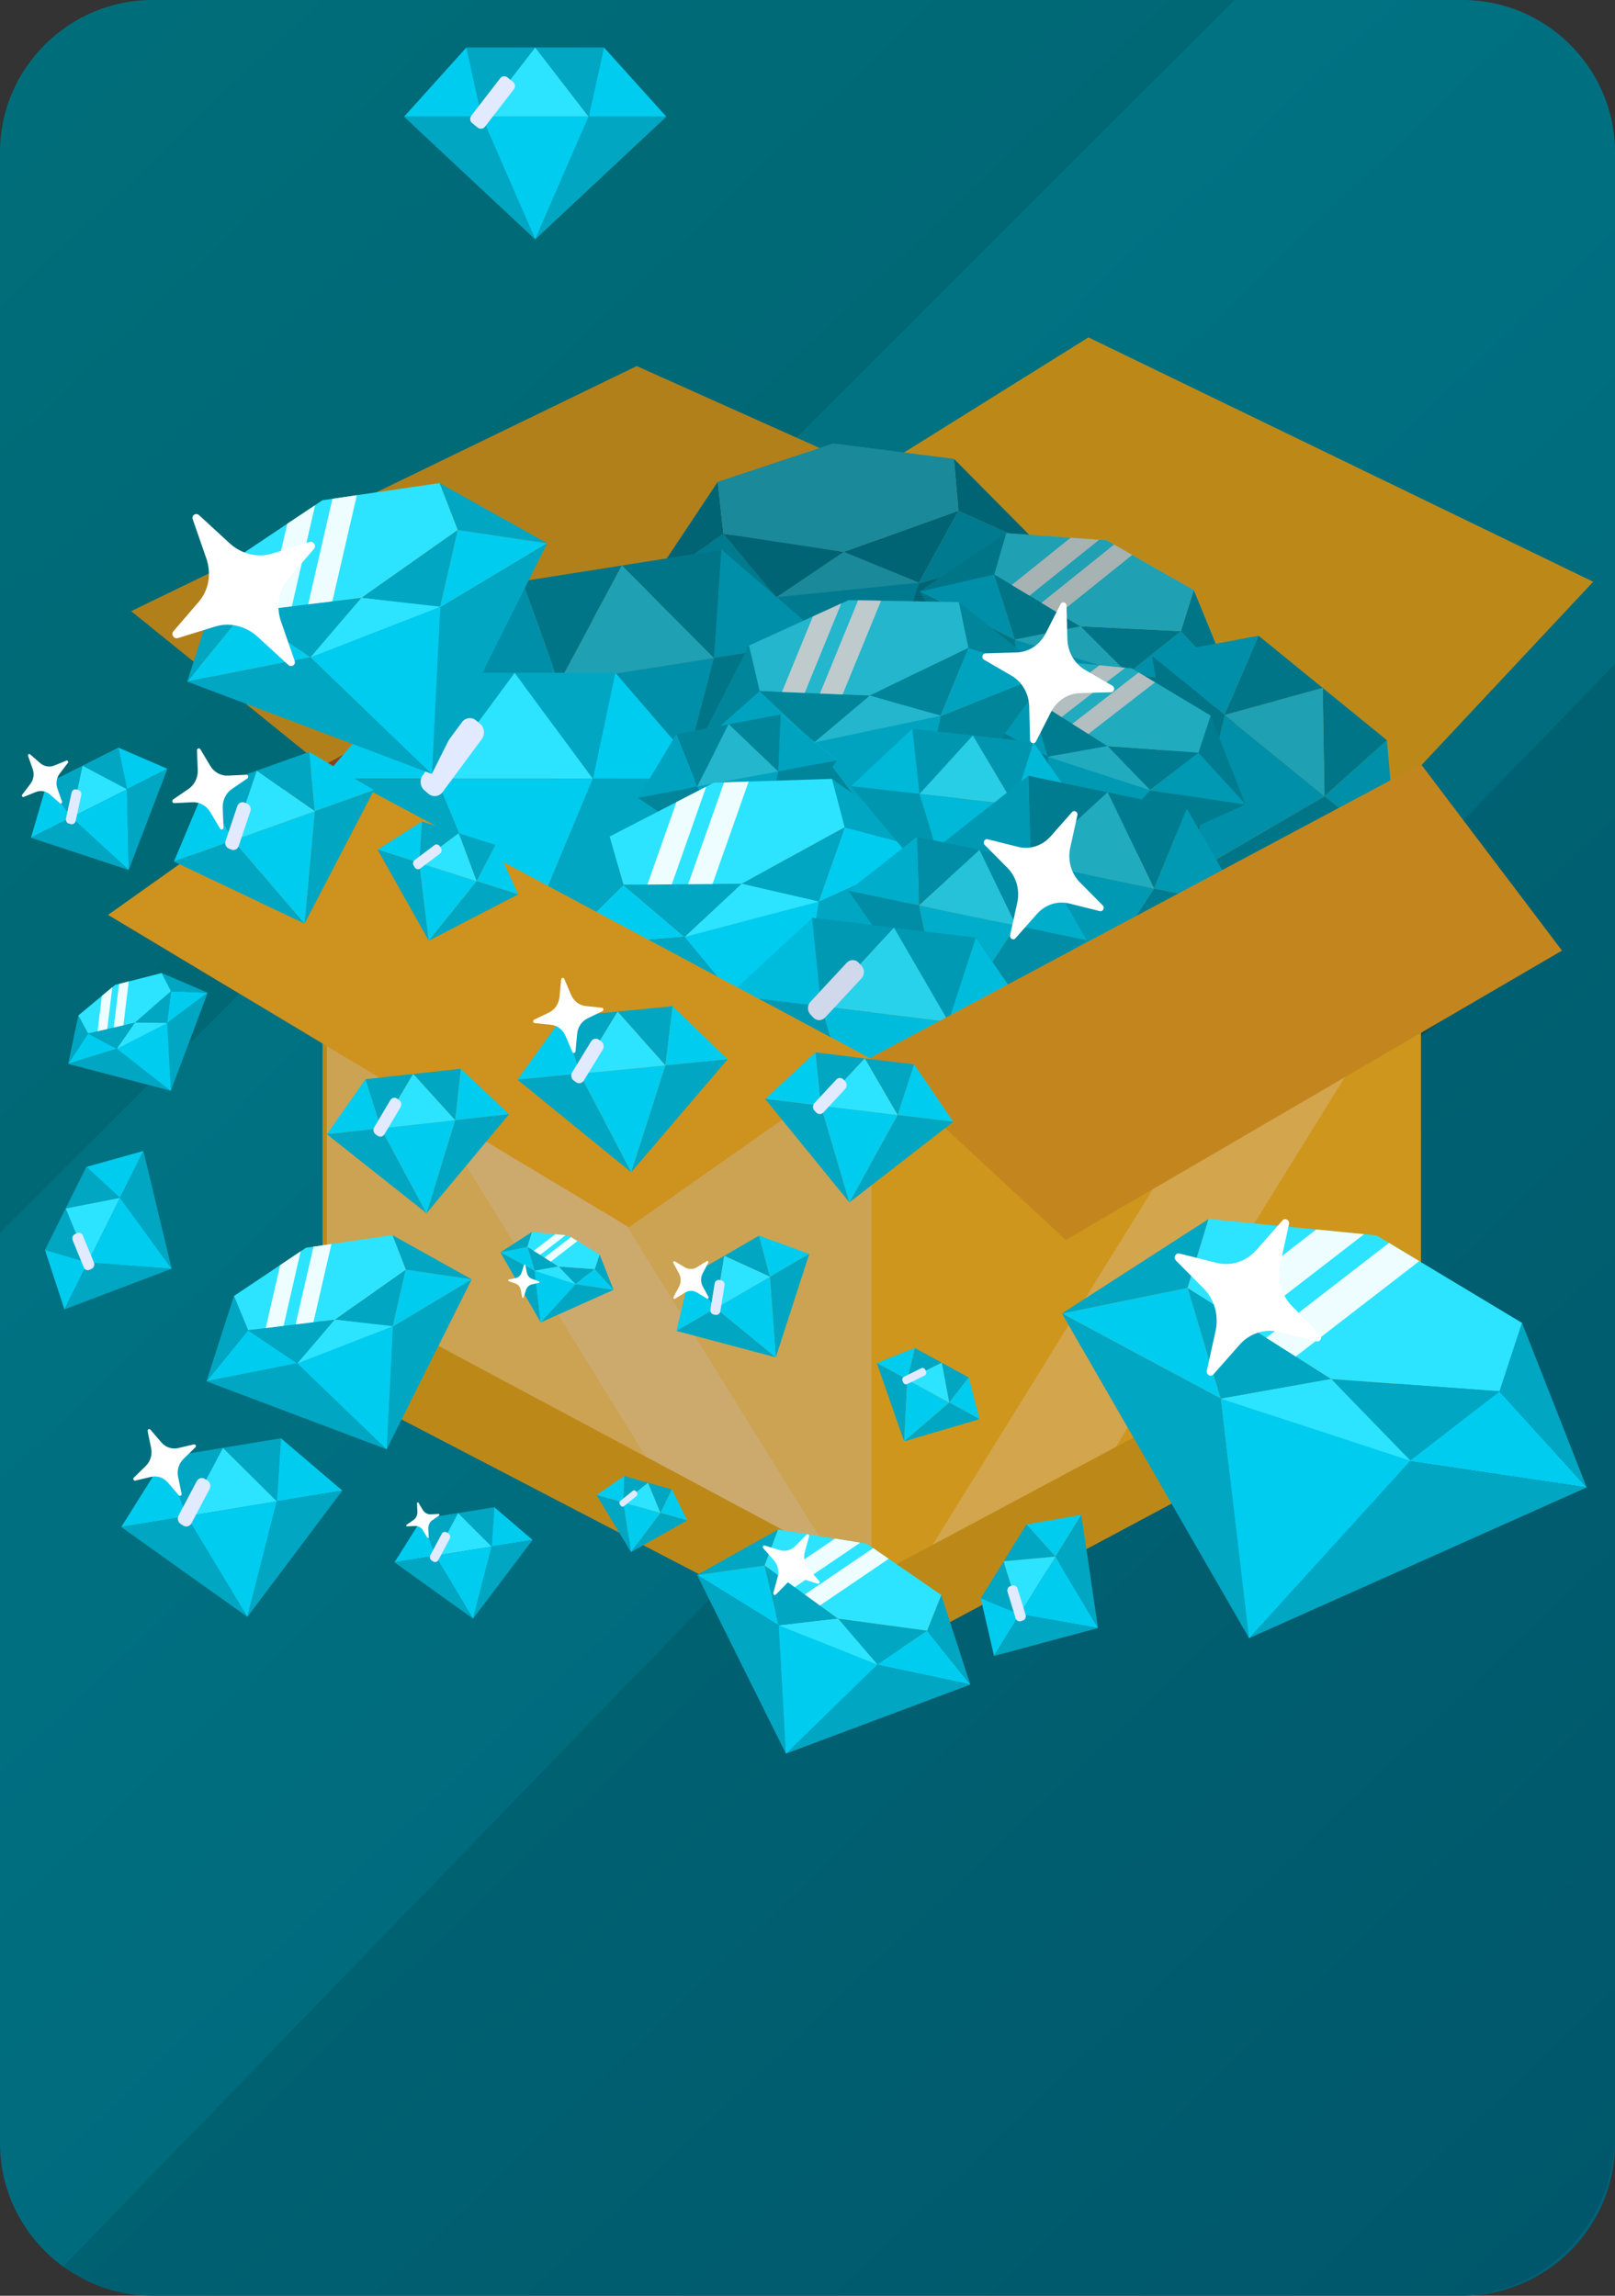 <?xml version="1.0" encoding="UTF-8"?>
<svg id="_Слой_2" data-name="Слой 2" xmlns="http://www.w3.org/2000/svg" xmlns:xlink="http://www.w3.org/1999/xlink" viewBox="0 0 261.41 371.58">
  <rect x="0" y="0" width="261.41" height="371.58" fill="#333333" stroke="none"/>
  <defs>
    <style>
      .cls-1 {
        fill: #e2eaff;
      }

      .cls-2 {
        fill: #00a6c2;
      }

      .cls-3 {
        fill: #00ccef;
      }

      .cls-4 {
        fill: #c5773f;
      }

      .cls-5 {
        fill: #b2801a;
      }

      .cls-6 {
        fill: #c3861e;
      }

      .cls-7 {
        fill: #85461e;
      }

      .cls-8 {
        opacity: .92;
      }

      .cls-9 {
        fill: #ccaa6e;
      }

      .cls-10 {
        opacity: .3;
      }

      .cls-11 {
        fill: #fff;
      }

      .cls-12 {
        opacity: .25;
      }

      .cls-13 {
        opacity: .4;
      }

      .cls-14 {
        fill: #2ce4ff;
      }

      .cls-15 {
        fill: url(#_Безымянный_градиент_37);
      }

      .cls-16 {
        opacity: .15;
      }

      .cls-17 {
        opacity: .2;
      }

      .cls-18 {
        opacity: .1;
      }

      .cls-19 {
        fill: #cca352;
      }

      .cls-20 {
        fill: #d3a54c;
      }

      .cls-21 {
        fill: #bc8919;
      }

      .cls-22 {
        fill: #ce921e;
      }

      .cls-23 {
        fill: #ce961c;
      }

      .cls-24 {
        opacity: .08;
      }
    </style>
    <linearGradient id="_Безымянный_градиент_37" data-name="Безымянный градиент 37" x1="-17.41" y1="30.8" x2="278.82" y2="340.78" gradientUnits="userSpaceOnUse">
      <stop offset="0" stop-color="#007a87"/>
      <stop offset="1" stop-color="#006177"/>
    </linearGradient>
  </defs>
  <g id="_Слой_1-2" data-name="Слой 1">
    <g>
      <g>
        <path class="cls-15" d="M261.41,24.65v322.28c0,13.56-11.11,24.65-24.69,24.65H24.69c-3.6,0-7.02-.78-10.12-2.18t-.02-.01c-.29-.13-.57-.28-.85-.42-.2-.11-.4-.22-.6-.33-.06-.02-.11-.05-.16-.09-.94-.51-1.86-1.06-2.72-1.69-6.18-4.48-10.22-11.76-10.22-19.93V24.65C0,11.09,11.11,0,24.69,0h212.03c13.58,0,24.69,11.09,24.69,24.65Z"/>
        <path class="cls-18" d="M199.83,0L0,199.52V24.65C0,11.09,11.11,0,24.69,0h175.14Z"/>
        <path class="cls-18" d="M261.41,107.46v237.93c0,14.41-11.41,26.19-25.36,26.19H24.69c-3.6,0-7.02-.78-10.12-2.18t-.02-.01c-.29-.13-.57-.28-.85-.42-.2-.11-.4-.22-.6-.33-.06-.02-.11-.05-.16-.09-.94-.51-1.86-1.06-2.72-1.69l.05-.06h.01L261.41,107.46Z"/>
      </g>
      <g>
        <g>
          <polygon class="cls-7" points="52.2 222.78 141.09 175.26 141.09 76.13 52.2 123.64 52.2 222.78"/>
          <polygon class="cls-4" points="60.56 128.41 52.2 136.1 52.2 123.95 60.56 128.41"/>
          <polygon class="cls-21" points="141.09 175.26 229.98 222.78 229.98 123.64 141.09 76.13 141.09 175.26"/>
          <polygon class="cls-5" points="52.2 123.95 141.3 76.38 103.06 59.25 21.23 98.92 52.2 123.95"/>
          <polygon class="cls-21" points="141.3 76.38 229.98 123.95 257.88 94.16 176.18 54.61 141.3 76.38"/>
          <g>
            <g>
              <g>
                <polygon class="cls-3" points="117.08 86.38 104.82 95.07 125.69 96.67 117.08 86.38"/>
                <polygon class="cls-2" points="125.69 96.67 104.82 95.07 139.66 121 125.69 96.67"/>
                <polygon class="cls-3" points="125.69 96.67 137.18 95.5 139.66 121 125.69 96.67"/>
                <polygon class="cls-3" points="148.79 94.32 148.79 94.33 148.78 94.32 148.79 94.32"/>
                <polygon class="cls-14" points="136.58 89.34 136.58 89.34 136.58 89.34 137.18 95.5 125.69 96.67 136.58 89.34"/>
                <polygon class="cls-2" points="117.08 86.38 116.17 77.99 104.82 95.07 117.08 86.38"/>
                <g>
                  <polygon class="cls-2" points="136.58 89.34 136.58 89.34 136.58 89.34 125.69 96.67 117.08 86.38 121.03 86.98 120.67 87.64 124.02 89.48 125.05 87.59 127.75 88 126.99 89.38 130.34 91.22 131.77 88.61 136.58 89.34"/>
                  <g>
                    <polygon class="cls-2" points="136.58 89.34 155.14 82.67 148.67 94.44 136.58 89.34"/>
                    <polygon class="cls-3" points="155.14 82.67 168.85 88.84 148.67 94.44 155.14 82.67"/>
                    <polygon class="cls-2" points="148.67 94.44 168.85 88.84 139.66 121 148.67 94.44"/>
                    <polygon class="cls-3" points="148.67 94.44 137.18 95.5 139.66 121 148.67 94.44"/>
                    <polygon class="cls-3" points="125.56 96.58 125.56 96.59 125.57 96.58 125.56 96.58"/>
                    <polygon class="cls-14" points="136.58 89.34 136.58 89.34 136.58 89.34 137.18 95.5 148.67 94.44 136.58 89.34"/>
                    <polygon class="cls-2" points="155.14 82.67 154.41 74.27 168.85 88.84 155.14 82.67"/>
                  </g>
                </g>
              </g>
              <polygon class="cls-2" points="127.24 86.98 125.14 90.79 118.37 87.08 119.11 85.74 127.24 86.98"/>
              <polygon class="cls-2" points="133.34 87.96 130.94 92.32 125.35 89.25 126.62 86.94 133.34 87.96"/>
              <polygon class="cls-14" points="154.41 74.28 155.14 82.67 136.58 89.34 136.58 89.34 131.77 88.61 127.75 88 125.05 87.59 121.03 86.98 117.08 86.38 116.17 78 128.16 74.02 133.48 72.25 133.49 72.25 134.87 71.79 136.54 72 140.61 72.52 154.41 74.28"/>
            </g>
            <polygon class="cls-3" points="125.69 96.67 139.66 121 148.78 94.32 125.69 96.67"/>
            <polygon class="cls-14" points="136.58 89.34 125.69 96.67 148.78 94.32 136.58 89.34"/>
            <polygon class="cls-14" points="136.58 89.34 125.69 96.67 148.78 94.32 136.58 89.34"/>
            <polygon class="cls-3" points="125.69 96.67 139.66 121 148.78 94.32 125.69 96.67"/>
          </g>
          <g class="cls-13">
            <g>
              <g>
                <polygon points="117.08 86.37 104.82 95.07 125.69 96.67 117.08 86.37"/>
                <polygon points="125.69 96.67 104.82 95.07 139.66 121 125.69 96.67"/>
                <polygon points="125.69 96.67 137.18 95.5 139.66 121 125.69 96.67"/>
                <polygon points="148.79 94.32 148.79 94.32 148.78 94.32 148.79 94.32"/>
                <polygon points="136.58 89.33 136.58 89.34 136.58 89.34 137.18 95.5 125.69 96.67 136.58 89.33"/>
                <polygon points="117.08 86.37 116.18 77.99 104.82 95.07 117.08 86.37"/>
                <g>
                  <polygon points="136.58 89.33 136.58 89.34 136.58 89.34 125.69 96.67 117.08 86.37 121.04 86.97 120.67 87.63 124.02 89.47 125.05 87.58 127.75 87.99 127 89.37 130.34 91.21 131.77 88.6 136.58 89.33"/>
                  <g>
                    <polygon points="136.58 89.33 155.14 82.67 148.68 94.43 136.58 89.33"/>
                    <polygon points="155.14 82.67 168.85 88.84 148.68 94.43 155.14 82.67"/>
                    <polygon points="148.68 94.43 168.85 88.84 139.66 121 148.68 94.43"/>
                    <polygon points="148.68 94.43 137.18 95.5 139.66 121 148.68 94.43"/>
                    <polygon points="125.56 96.58 125.56 96.58 125.57 96.58 125.56 96.58"/>
                    <polygon points="136.58 89.33 136.58 89.34 136.58 89.34 137.18 95.5 148.68 94.43 136.58 89.33"/>
                    <polygon points="155.14 82.67 154.41 74.27 168.85 88.84 155.14 82.67"/>
                  </g>
                </g>
              </g>
              <polygon points="127.24 86.97 125.14 90.79 118.38 87.07 119.11 85.73 127.24 86.97"/>
              <polygon points="133.34 87.96 130.94 92.32 125.35 89.24 126.62 86.94 133.34 87.96"/>
              <polygon points="154.41 74.27 155.14 82.67 136.58 89.33 136.58 89.33 131.77 88.6 127.75 87.99 125.05 87.58 121.04 86.97 117.08 86.37 116.17 77.99 128.16 74.01 133.48 72.25 133.49 72.25 134.87 71.79 136.54 72 140.62 72.52 154.41 74.27"/>
            </g>
            <polygon points="125.69 96.67 139.66 121 148.78 94.32 125.69 96.67"/>
            <polygon points="136.58 89.33 125.69 96.67 148.78 94.32 136.58 89.33"/>
            <polygon points="136.58 89.34 125.69 96.67 148.78 94.32 136.58 89.34"/>
            <polygon points="125.69 96.67 139.66 121 148.78 94.32 125.69 96.67"/>
          </g>
          <g>
            <g>
              <g>
                <polygon class="cls-3" points="160.94 92.97 148.84 95.74 164.26 103.54 160.94 92.97"/>
                <polygon class="cls-2" points="164.26 103.54 148.84 95.74 167.24 126.51 164.26 103.54"/>
                <polygon class="cls-3" points="164.26 103.54 173.39 106.28 167.24 126.51 164.26 103.54"/>
                <polygon class="cls-3" points="182.62 109.04 182.62 109.04 182.61 109.04 182.62 109.04"/>
                <polygon class="cls-14" points="174.88 101.38 174.88 101.39 174.88 101.39 173.39 106.28 164.26 103.54 174.88 101.38"/>
                <polygon class="cls-2" points="160.94 92.97 162.89 86.29 148.84 95.74 160.94 92.97"/>
                <g>
                  <polygon class="cls-2" points="174.88 101.38 174.88 101.39 174.87 101.39 164.26 103.54 160.94 92.97 163.76 94.68 163.28 95.07 165.25 97.53 166.64 96.41 168.57 97.58 167.55 98.39 169.52 100.85 171.44 99.31 174.88 101.38"/>
                  <g>
                    <polygon class="cls-2" points="174.88 101.38 191.14 102.16 182.5 109.09 174.88 101.38"/>
                    <polygon class="cls-3" points="191.14 102.16 199.65 111.18 182.5 109.09 191.14 102.16"/>
                    <polygon class="cls-2" points="182.5 109.09 199.65 111.18 167.24 126.51 182.5 109.09"/>
                    <polygon class="cls-3" points="182.5 109.09 173.39 106.28 167.24 126.51 182.5 109.09"/>
                    <polygon class="cls-3" points="164.19 103.43 164.19 103.44 164.19 103.44 164.19 103.43"/>
                    <polygon class="cls-14" points="174.88 101.38 174.87 101.39 174.88 101.39 173.39 106.28 182.5 109.09 174.88 101.38"/>
                    <polygon class="cls-2" points="191.14 102.16 193.23 95.52 199.65 111.18 191.14 102.16"/>
                  </g>
                </g>
              </g>
              <polygon class="cls-2" points="168.5 96.63 165.69 98.89 161.7 93.92 162.69 93.13 168.5 96.63"/>
              <polygon class="cls-2" points="172.84 99.31 169.63 101.88 166.34 97.77 168.04 96.41 172.84 99.31"/>
              <polygon class="cls-14" points="193.23 95.52 191.14 102.15 174.88 101.38 174.88 101.38 171.44 99.31 168.57 97.58 166.64 96.41 163.76 94.68 160.94 92.97 162.89 86.29 173.29 87.04 177.91 87.37 177.91 87.37 179.11 87.46 180.32 88.15 183.26 89.83 193.23 95.52"/>
            </g>
            <polygon class="cls-3" points="164.26 103.54 167.24 126.51 182.61 109.04 164.26 103.54"/>
            <polygon class="cls-14" points="174.88 101.38 164.26 103.54 182.61 109.04 174.88 101.38"/>
            <g class="cls-8">
              <polygon class="cls-11" points="177.91 87.37 166.64 96.41 163.76 94.68 173.29 87.04 177.91 87.37"/>
              <polygon class="cls-11" points="183.26 89.83 171.44 99.31 168.57 97.58 180.32 88.15 183.26 89.83"/>
            </g>
          </g>
          <g class="cls-10">
            <g>
              <g>
                <polygon points="160.93 92.97 148.83 95.74 164.25 103.55 160.93 92.97"/>
                <polygon points="164.25 103.55 148.83 95.74 167.23 126.51 164.25 103.55"/>
                <polygon points="164.25 103.54 173.38 106.28 167.23 126.51 164.25 103.54"/>
                <polygon points="182.61 109.04 182.61 109.04 182.61 109.04 182.61 109.04"/>
                <polygon points="174.87 101.38 174.87 101.39 174.87 101.39 173.38 106.28 164.25 103.54 174.87 101.38"/>
                <polygon points="160.93 92.97 162.88 86.29 148.83 95.74 160.93 92.97"/>
                <g>
                  <polygon points="174.87 101.38 174.87 101.39 174.87 101.39 164.25 103.54 160.93 92.97 163.76 94.68 163.27 95.07 165.24 97.53 166.63 96.41 168.56 97.58 167.55 98.39 169.52 100.85 171.43 99.31 174.87 101.38"/>
                  <g>
                    <polygon points="174.87 101.38 191.13 102.16 182.49 109.09 174.87 101.38"/>
                    <polygon points="191.13 102.16 199.64 111.18 182.49 109.09 191.13 102.16"/>
                    <polygon points="182.49 109.09 199.64 111.18 167.23 126.51 182.49 109.09"/>
                    <polygon points="182.49 109.09 173.38 106.28 167.23 126.51 182.49 109.09"/>
                    <polygon points="164.18 103.43 164.18 103.44 164.18 103.44 164.18 103.43"/>
                    <polygon points="174.87 101.38 174.87 101.39 174.87 101.39 173.38 106.28 182.49 109.09 174.87 101.38"/>
                    <polygon points="191.13 102.16 193.23 95.52 199.64 111.18 191.13 102.16"/>
                  </g>
                </g>
              </g>
              <polygon points="168.49 96.63 165.68 98.89 161.7 93.92 162.68 93.13 168.49 96.63"/>
              <polygon points="172.83 99.31 169.63 101.88 166.33 97.77 168.03 96.42 172.83 99.31"/>
              <polygon points="193.23 95.52 191.13 102.15 174.87 101.38 174.87 101.38 171.43 99.31 168.56 97.58 166.63 96.41 163.76 94.68 160.93 92.97 162.88 86.29 173.28 87.04 177.9 87.37 177.9 87.37 179.11 87.46 180.31 88.15 183.25 89.83 193.23 95.52"/>
            </g>
            <polygon points="164.25 103.55 167.23 126.51 182.61 109.04 164.25 103.55"/>
            <polygon points="174.87 101.38 164.25 103.55 182.61 109.04 174.87 101.38"/>
            <g class="cls-8">
              <polygon points="177.9 87.37 166.63 96.41 163.76 94.68 173.28 87.04 177.9 87.37"/>
              <polygon points="183.25 89.83 171.43 99.31 168.56 97.58 180.31 88.15 183.25 89.83"/>
            </g>
          </g>
          <g>
            <g>
              <polygon class="cls-2" points="100.66 91.53 116.79 88.98 115.56 106.51 100.66 91.53"/>
              <polygon class="cls-3" points="116.79 88.98 133.78 103.62 115.56 106.51 116.79 88.98"/>
              <polygon class="cls-2" points="115.56 106.51 133.78 103.62 107.19 138.56 115.56 106.51"/>
              <polygon class="cls-2" points="100.66 91.53 84.54 94.08 90.48 110.48 100.66 91.53"/>
              <polygon class="cls-3" points="84.54 94.08 72.26 113.37 90.48 110.48 84.54 94.08"/>
              <polygon class="cls-2" points="90.48 110.48 72.26 113.37 107.19 138.56 90.48 110.48"/>
              <polygon class="cls-3" points="107.19 138.56 115.56 106.51 90.48 110.48 107.19 138.56"/>
              <polygon class="cls-14" points="100.66 91.53 90.48 110.48 115.56 106.51 100.66 91.53"/>
            </g>
            <g class="cls-10">
              <polygon points="100.66 91.53 116.79 88.98 115.56 106.51 100.66 91.53"/>
              <polygon points="116.79 88.98 133.78 103.62 115.56 106.51 116.79 88.98"/>
              <polygon points="115.56 106.51 133.78 103.62 107.19 138.56 115.56 106.51"/>
              <polygon points="100.66 91.53 84.54 94.08 90.48 110.48 100.66 91.53"/>
              <polygon points="84.54 94.08 72.26 113.37 90.48 110.48 84.54 94.08"/>
              <polygon points="90.48 110.48 72.26 113.37 107.19 138.56 90.48 110.48"/>
              <polygon points="107.19 138.56 115.56 106.51 90.48 110.48 107.19 138.56"/>
              <polygon points="100.66 91.53 90.48 110.48 115.56 106.51 100.66 91.53"/>
              <path d="M91.79,112.44l5.09-9.48c.45-.84.18-1.91-.61-2.39l-.72-.44c-.78-.48-1.79-.19-2.24.65l-5.09,9.48c-.45.84-.18,1.91.61,2.39l.72.44c.78.48,1.79.19,2.24-.65Z"/>
            </g>
          </g>
          <g>
            <g>
              <polygon class="cls-2" points="214.1 111.35 224.49 119.81 214.39 128.87 214.1 111.35"/>
              <polygon class="cls-3" points="224.49 119.81 226.13 138.43 214.39 128.87 224.49 119.81"/>
              <polygon class="cls-2" points="214.39 128.87 226.13 138.43 192.49 141.67 214.39 128.87"/>
              <polygon class="cls-2" points="214.1 111.35 203.71 102.89 198.22 115.71 214.1 111.35"/>
              <polygon class="cls-3" points="203.71 102.89 186.48 106.14 198.22 115.71 203.71 102.89"/>
              <polygon class="cls-2" points="198.22 115.71 186.48 106.14 192.49 141.66 198.22 115.71"/>
              <polygon class="cls-3" points="192.49 141.66 214.39 128.87 198.22 115.71 192.49 141.66"/>
              <polygon class="cls-14" points="214.1 111.35 198.22 115.71 214.39 128.87 214.1 111.35"/>
            </g>
            <g class="cls-10">
              <polygon points="214.1 111.35 224.49 119.81 214.39 128.87 214.1 111.35"/>
              <polygon points="224.49 119.81 226.13 138.43 214.39 128.87 224.49 119.81"/>
              <polygon points="214.39 128.87 226.13 138.43 192.49 141.67 214.39 128.87"/>
              <polygon points="214.1 111.35 203.71 102.89 198.22 115.71 214.1 111.35"/>
              <polygon points="203.71 102.89 186.48 106.14 198.22 115.71 203.71 102.89"/>
              <polygon points="198.22 115.71 186.48 106.14 192.49 141.66 198.22 115.71"/>
              <polygon points="192.49 141.66 214.39 128.87 198.22 115.71 192.49 141.66"/>
              <polygon points="214.1 111.35 198.22 115.71 214.39 128.87 214.1 111.35"/>
              <path d="M197.91,117.6l7.94-2.18c.7-.19,1.13-.96.95-1.71l-.17-.69c-.18-.75-.9-1.2-1.6-1.01l-7.94,2.18c-.7.19-1.13.96-.95,1.71l.17.69c.18.75.9,1.2,1.6,1.01Z"/>
            </g>
          </g>
          <g>
            <g>
              <g>
                <polygon class="cls-3" points="166.69 112.8 155.7 115.05 169.61 122.49 166.69 112.8"/>
                <polygon class="cls-2" points="169.61 122.49 155.7 115.05 172.1 143.44 169.61 122.49"/>
                <polygon class="cls-3" points="169.61 122.49 177.86 125.17 172.1 143.44 169.61 122.49"/>
                <polygon class="cls-3" points="186.2 127.89 186.2 127.89 186.2 127.89 186.2 127.89"/>
                <polygon class="cls-14" points="179.25 120.76 179.25 120.76 179.25 120.76 177.86 125.17 169.61 122.49 179.25 120.76"/>
                <polygon class="cls-2" points="166.69 112.8 168.52 106.77 155.7 115.05 166.69 112.8"/>
                <g>
                  <polygon class="cls-2" points="179.25 120.76 179.25 120.76 179.25 120.76 169.61 122.49 166.69 112.8 169.24 114.42 168.8 114.76 170.56 117.04 171.83 116.06 173.57 117.16 172.64 117.87 174.4 120.15 176.16 118.8 179.25 120.76"/>
                  <g>
                    <polygon class="cls-2" points="179.25 120.76 193.99 121.82 186.09 127.93 179.25 120.76"/>
                    <polygon class="cls-3" points="193.99 121.82 201.62 130.22 186.09 127.93 193.99 121.82"/>
                    <polygon class="cls-2" points="186.09 127.93 201.62 130.22 172.1 143.44 186.09 127.93"/>
                    <polygon class="cls-3" points="186.09 127.93 177.86 125.17 172.1 143.44 186.09 127.93"/>
                    <polygon class="cls-3" points="169.54 122.39 169.54 122.39 169.55 122.39 169.54 122.39"/>
                    <polygon class="cls-14" points="179.25 120.76 179.25 120.76 179.25 120.76 177.86 125.17 186.09 127.93 179.25 120.76"/>
                    <polygon class="cls-2" points="193.99 121.82 195.95 115.83 201.62 130.22 193.99 121.82"/>
                  </g>
                </g>
              </g>
              <polygon class="cls-2" points="173.51 116.3 170.95 118.28 167.38 113.68 168.27 112.98 173.51 116.3"/>
              <polygon class="cls-2" points="177.42 118.83 174.5 121.1 171.55 117.29 173.1 116.09 177.42 118.83"/>
              <polygon class="cls-14" points="195.95 115.83 193.99 121.82 179.25 120.76 179.25 120.76 176.16 118.8 173.57 117.16 171.83 116.06 169.24 114.42 166.69 112.8 168.52 106.77 177.94 107.68 182.12 108.09 182.13 108.09 183.22 108.19 184.3 108.85 186.96 110.44 195.95 115.83"/>
            </g>
            <polygon class="cls-3" points="169.61 122.49 172.1 143.44 186.2 127.89 169.61 122.49"/>
            <polygon class="cls-14" points="179.25 120.76 169.61 122.49 186.2 127.89 179.25 120.76"/>
            <g class="cls-8">
              <polygon class="cls-11" points="182.12 108.09 171.83 116.06 169.24 114.42 177.94 107.68 182.12 108.09"/>
              <polygon class="cls-11" points="186.96 110.44 176.16 118.8 173.57 117.16 184.3 108.85 186.96 110.44"/>
            </g>
          </g>
          <g class="cls-12">
            <g>
              <g>
                <polygon points="166.69 112.8 155.7 115.05 169.61 122.49 166.69 112.8"/>
                <polygon points="169.61 122.49 155.7 115.05 172.1 143.44 169.61 122.49"/>
                <polygon points="169.61 122.49 177.86 125.18 172.1 143.44 169.61 122.49"/>
                <polygon points="186.2 127.89 186.2 127.89 186.2 127.89 186.2 127.89"/>
                <polygon points="179.25 120.76 179.26 120.76 179.25 120.76 177.86 125.18 169.61 122.49 179.25 120.76"/>
                <polygon points="166.69 112.8 168.52 106.77 155.7 115.05 166.69 112.8"/>
                <g>
                  <polygon points="179.25 120.76 179.25 120.76 179.25 120.76 169.61 122.49 166.69 112.8 169.24 114.42 168.8 114.76 170.56 117.04 171.83 116.06 173.57 117.16 172.64 117.88 174.41 120.15 176.16 118.8 179.25 120.76"/>
                  <g>
                    <polygon points="179.25 120.76 193.99 121.82 186.09 127.93 179.25 120.76"/>
                    <polygon points="193.99 121.82 201.62 130.22 186.09 127.93 193.99 121.82"/>
                    <polygon points="186.09 127.93 201.62 130.22 172.1 143.44 186.09 127.93"/>
                    <polygon points="186.09 127.93 177.86 125.18 172.1 143.44 186.09 127.93"/>
                    <polygon points="169.54 122.39 169.54 122.39 169.55 122.39 169.54 122.39"/>
                    <polygon points="179.25 120.76 179.25 120.76 179.25 120.76 177.86 125.18 186.09 127.93 179.25 120.76"/>
                    <polygon points="193.99 121.82 195.95 115.83 201.62 130.22 193.99 121.82"/>
                  </g>
                </g>
              </g>
              <polygon points="173.51 116.3 170.95 118.28 167.38 113.68 168.28 112.98 173.51 116.3"/>
              <polygon points="177.43 118.83 174.5 121.1 171.55 117.29 173.1 116.09 177.43 118.83"/>
              <polygon points="195.95 115.84 193.99 121.82 179.26 120.76 179.25 120.76 176.16 118.8 173.57 117.16 171.83 116.06 169.24 114.42 166.69 112.8 168.52 106.77 177.94 107.68 182.13 108.09 182.13 108.09 183.22 108.19 184.31 108.85 186.96 110.44 195.95 115.84"/>
            </g>
            <polygon points="169.61 122.49 172.1 143.44 186.2 127.89 169.61 122.49"/>
            <polygon points="179.25 120.76 169.61 122.49 186.2 127.89 179.25 120.76"/>
            <g class="cls-8">
              <polygon points="182.13 108.09 171.83 116.06 169.24 114.42 177.94 107.68 182.13 108.09"/>
              <polygon points="186.96 110.44 176.16 118.8 173.57 117.16 184.31 108.85 186.96 110.44"/>
            </g>
          </g>
          <g>
            <g>
              <g>
                <polygon class="cls-3" points="122.95 111.85 112.87 120.77 131.8 120.17 122.95 111.85"/>
                <polygon class="cls-2" points="131.8 120.17 112.87 120.77 146.96 140.46 131.8 120.17"/>
                <polygon class="cls-3" points="131.8 120.17 141.99 118.01 146.96 140.46 131.8 120.17"/>
                <polygon class="cls-3" points="152.3 115.83 152.3 115.83 152.29 115.83 152.3 115.83"/>
                <polygon class="cls-14" points="140.79 112.59 140.79 112.59 140.79 112.59 141.99 118.01 131.8 120.17 140.79 112.59"/>
                <polygon class="cls-2" points="122.95 111.85 121.24 104.48 112.87 120.77 122.95 111.85"/>
                <g>
                  <polygon class="cls-2" points="140.79 112.58 140.79 112.59 140.79 112.59 131.8 120.17 122.95 111.84 126.57 112 126.32 112.62 129.52 113.93 130.25 112.15 132.72 112.25 132.18 113.55 135.38 114.86 136.39 112.4 140.79 112.58"/>
                  <g>
                    <polygon class="cls-2" points="140.79 112.58 156.75 104.85 152.21 115.94 140.79 112.58"/>
                    <polygon class="cls-3" points="156.75 104.85 169.73 109 152.21 115.94 156.75 104.85"/>
                    <polygon class="cls-2" points="152.21 115.94 169.73 109 146.96 140.46 152.21 115.94"/>
                    <polygon class="cls-3" points="152.21 115.94 141.99 118.01 146.96 140.46 152.21 115.94"/>
                    <polygon class="cls-3" points="131.67 120.1 131.67 120.1 131.67 120.1 131.67 120.1"/>
                    <polygon class="cls-14" points="140.79 112.59 140.79 112.59 140.79 112.59 141.99 118.01 152.21 115.94 140.79 112.59"/>
                    <polygon class="cls-2" points="156.75 104.85 155.2 97.45 169.73 109 156.75 104.85"/>
                  </g>
                </g>
              </g>
              <polygon class="cls-2" points="132.14 111.39 130.67 114.99 124.19 112.34 124.71 111.08 132.14 111.39"/>
              <polygon class="cls-2" points="137.73 111.68 136.04 115.79 130.69 113.6 131.59 111.42 137.73 111.68"/>
              <polygon class="cls-14" points="155.2 97.45 156.75 104.85 140.79 112.58 140.79 112.58 136.39 112.4 132.72 112.25 130.25 112.15 126.57 112 122.95 111.84 121.24 104.48 131.58 99.77 136.17 97.68 136.18 97.68 137.37 97.14 138.9 97.16 142.61 97.23 155.2 97.45"/>
            </g>
            <polygon class="cls-3" points="131.8 120.17 146.96 140.46 152.29 115.83 131.8 120.17"/>
            <polygon class="cls-14" points="140.79 112.59 131.8 120.17 152.29 115.83 140.79 112.59"/>
            <g class="cls-8">
              <polygon class="cls-11" points="136.17 97.68 130.25 112.15 126.57 112 131.58 99.77 136.17 97.68"/>
              <polygon class="cls-11" points="142.61 97.23 136.39 112.4 132.72 112.25 138.9 97.16 142.61 97.23"/>
            </g>
          </g>
          <g class="cls-17">
            <g>
              <g>
                <polygon points="122.94 111.84 112.86 120.77 131.79 120.16 122.94 111.84"/>
                <polygon points="131.79 120.16 112.86 120.77 146.95 140.45 131.79 120.16"/>
                <polygon points="131.79 120.16 141.98 118.01 146.95 140.45 131.79 120.16"/>
                <polygon points="152.29 115.83 152.29 115.83 152.28 115.83 152.29 115.83"/>
                <polygon points="140.78 112.58 140.79 112.58 140.78 112.58 141.98 118.01 131.79 120.16 140.78 112.58"/>
                <polygon points="122.94 111.84 121.23 104.47 112.86 120.77 122.94 111.84"/>
                <g>
                  <polygon points="140.78 112.58 140.78 112.58 140.78 112.58 131.79 120.16 122.94 111.84 126.56 111.99 126.31 112.61 129.51 113.92 130.24 112.14 132.71 112.24 132.18 113.55 135.38 114.86 136.38 112.4 140.78 112.58"/>
                  <g>
                    <polygon points="140.78 112.58 156.75 104.84 152.2 115.94 140.78 112.58"/>
                    <polygon points="156.75 104.84 169.72 109 152.2 115.94 156.75 104.84"/>
                    <polygon points="152.2 115.94 169.72 109 146.95 140.45 152.2 115.94"/>
                    <polygon points="152.2 115.94 141.98 118.01 146.95 140.45 152.2 115.94"/>
                    <polygon points="131.66 120.1 131.66 120.1 131.67 120.1 131.66 120.1"/>
                    <polygon points="140.78 112.58 140.78 112.58 140.78 112.58 141.98 118.01 152.2 115.94 140.78 112.58"/>
                    <polygon points="156.75 104.84 155.19 97.44 169.72 109 156.75 104.84"/>
                  </g>
                </g>
              </g>
              <polygon points="132.14 111.38 130.66 114.99 124.18 112.34 124.7 111.08 132.14 111.38"/>
              <polygon points="137.72 111.67 136.04 115.78 130.69 113.59 131.58 111.41 137.72 111.67"/>
              <polygon points="155.19 97.44 156.75 104.84 140.79 112.58 140.78 112.58 136.38 112.4 132.71 112.24 130.24 112.14 126.56 111.99 122.94 111.84 121.23 104.47 131.57 99.77 136.17 97.68 136.17 97.68 137.37 97.13 138.89 97.16 142.6 97.22 155.19 97.44"/>
            </g>
            <polygon points="131.79 120.16 146.95 140.45 152.28 115.83 131.79 120.16"/>
            <polygon points="140.78 112.58 131.79 120.16 152.28 115.83 140.78 112.58"/>
            <g class="cls-8">
              <polygon points="136.17 97.68 130.24 112.14 126.56 111.99 131.57 99.77 136.17 97.68"/>
              <polygon points="142.6 97.22 136.38 112.4 132.71 112.24 138.89 97.16 142.6 97.22"/>
            </g>
          </g>
          <g>
            <polygon class="cls-2" points="83.3 108.9 99.6 108.9 95.97 126.06 83.3 108.9"/>
            <polygon class="cls-3" points="99.6 108.9 114.39 126.06 95.97 126.06 99.6 108.9"/>
            <polygon class="cls-2" points="95.97 126.06 114.39 126.06 83.3 156.45 95.97 126.06"/>
            <polygon class="cls-2" points="83.3 108.9 66.99 108.9 70.62 126.05 83.3 108.9"/>
            <polygon class="cls-3" points="66.99 108.9 52.2 126.05 70.62 126.05 66.99 108.9"/>
            <polygon class="cls-2" points="70.62 126.05 52.2 126.05 83.3 156.45 70.62 126.05"/>
            <polygon class="cls-3" points="83.3 156.45 95.97 126.05 70.62 126.05 83.3 156.45"/>
            <polygon class="cls-14" points="83.3 108.9 70.62 126.05 95.97 126.05 83.3 108.9"/>
            <path class="cls-1" d="M71.65,128.19l6.34-8.57c.56-.76.44-1.86-.27-2.46l-.65-.55c-.71-.6-1.74-.47-2.3.29l-6.34,8.57c-.56.76-.44,1.86.27,2.46l.65.55c.71.6,1.74.47,2.3-.29Z"/>
          </g>
          <g>
            <g>
              <polygon class="cls-2" points="117.94 117.22 126.38 115.63 125.97 124.87 117.94 117.22"/>
              <polygon class="cls-3" points="126.38 115.63 135.51 123.08 125.97 124.87 126.38 115.63"/>
              <polygon class="cls-2" points="125.97 124.87 135.51 123.08 121.99 141.85 125.97 124.87"/>
              <polygon class="cls-2" points="117.94 117.22 109.49 118.81 112.83 127.34 117.94 117.22"/>
              <polygon class="cls-3" points="109.49 118.81 103.29 129.13 112.83 127.34 109.49 118.81"/>
              <polygon class="cls-2" points="112.83 127.34 103.29 129.13 121.99 141.85 112.83 127.34"/>
              <polygon class="cls-3" points="121.99 141.85 125.97 124.87 112.83 127.34 121.99 141.85"/>
              <polygon class="cls-14" points="117.94 117.22 112.83 127.34 125.97 124.87 117.94 117.22"/>
            </g>
            <g class="cls-17">
              <polygon points="117.92 117.23 126.36 115.64 125.95 124.88 117.92 117.23"/>
              <polygon points="126.36 115.64 135.49 123.09 125.95 124.88 126.36 115.64"/>
              <polygon points="125.95 124.88 135.49 123.09 121.97 141.86 125.95 124.88"/>
              <polygon points="117.92 117.23 109.48 118.82 112.82 127.35 117.92 117.23"/>
              <polygon points="109.48 118.82 103.27 129.14 112.82 127.35 109.48 118.82"/>
              <polygon points="112.82 127.35 103.27 129.14 121.97 141.86 112.82 127.35"/>
              <polygon points="121.97 141.86 125.95 124.88 112.82 127.35 121.97 141.86"/>
              <polygon points="117.92 117.23 112.82 127.35 125.95 124.88 117.92 117.23"/>
              <path d="M113.53,128.36l2.55-5.06c.23-.45.07-1.01-.35-1.25l-.39-.22c-.42-.24-.94-.07-1.17.37l-2.55,5.06c-.23.45-.07,1.01.35,1.25l.39.22c.42.24.94.07,1.17-.37Z"/>
            </g>
          </g>
          <g>
            <g>
              <g>
                <polygon class="cls-3" points="100.91 143.21 90.59 153.31 110.83 151.65 100.91 143.21"/>
                <polygon class="cls-2" points="110.83 151.65 90.59 153.31 128.15 172.56 110.83 151.65"/>
                <polygon class="cls-3" points="110.83 151.65 121.63 148.79 128.15 172.56 110.83 151.65"/>
                <polygon class="cls-3" points="132.55 145.9 132.55 145.91 132.54 145.91 132.55 145.9"/>
                <polygon class="cls-14" points="120.05 143.04 120.06 143.04 120.05 143.05 121.63 148.79 110.83 151.65 120.05 143.04"/>
                <polygon class="cls-2" points="100.91 143.21 98.68 135.4 90.59 153.31 100.91 143.21"/>
                <g>
                  <polygon class="cls-2" points="120.05 143.04 120.05 143.04 120.05 143.05 110.83 151.65 100.91 143.2 104.79 143.17 104.55 143.85 108.05 145.09 108.74 143.14 111.39 143.11 110.89 144.54 114.38 145.77 115.33 143.08 120.05 143.04"/>
                  <g>
                    <polygon class="cls-2" points="120.05 143.04 136.74 133.9 132.46 146.03 120.05 143.04"/>
                    <polygon class="cls-3" points="136.74 133.9 150.86 137.66 132.46 146.03 136.74 133.9"/>
                    <polygon class="cls-2" points="132.46 146.03 150.86 137.66 128.15 172.56 132.46 146.03"/>
                    <polygon class="cls-3" points="132.46 146.03 121.63 148.79 128.15 172.56 132.46 146.03"/>
                    <polygon class="cls-3" points="110.68 151.58 110.69 151.58 110.69 151.58 110.68 151.58"/>
                    <polygon class="cls-14" points="120.05 143.04 120.05 143.05 120.05 143.05 121.63 148.79 132.46 146.03 120.05 143.04"/>
                    <polygon class="cls-2" points="136.74 133.9 134.67 126.06 150.86 137.66 136.74 133.9"/>
                  </g>
                </g>
              </g>
              <polygon class="cls-2" points="110.73 142.23 109.34 146.16 102.26 143.67 102.75 142.29 110.73 142.23"/>
              <polygon class="cls-2" points="116.73 142.23 115.14 146.73 109.29 144.67 110.13 142.29 116.73 142.23"/>
              <polygon class="cls-14" points="134.67 126.06 136.73 133.9 120.06 143.04 120.05 143.04 115.33 143.08 111.39 143.11 108.74 143.14 104.79 143.17 100.91 143.2 98.68 135.4 109.5 129.81 114.31 127.33 114.32 127.33 115.57 126.68 117.2 126.63 121.18 126.5 134.67 126.06"/>
            </g>
            <polygon class="cls-3" points="110.83 151.65 128.15 172.56 132.54 145.91 110.83 151.65"/>
            <polygon class="cls-14" points="120.05 143.04 110.83 151.65 132.54 145.91 120.05 143.04"/>
            <g class="cls-8">
              <polygon class="cls-11" points="114.31 127.33 108.74 143.14 104.79 143.17 109.5 129.81 114.31 127.33"/>
              <polygon class="cls-11" points="121.18 126.5 115.33 143.08 111.39 143.11 117.2 126.63 121.18 126.5"/>
            </g>
          </g>
          <g>
            <g>
              <polygon class="cls-2" points="157.47 119.04 167.27 120.13 164.08 130.2 157.47 119.04"/>
              <polygon class="cls-3" points="167.27 120.13 175.16 131.44 164.08 130.2 167.27 120.13"/>
              <polygon class="cls-2" points="164.08 130.2 175.16 131.44 154.67 147.63 164.08 130.2"/>
              <polygon class="cls-2" points="157.47 119.03 147.67 117.94 148.83 128.5 157.47 119.03"/>
              <polygon class="cls-3" points="147.67 117.94 137.76 127.26 148.83 128.5 147.67 117.94"/>
              <polygon class="cls-2" points="148.83 128.5 137.76 127.26 154.67 147.63 148.83 128.5"/>
              <polygon class="cls-3" points="154.67 147.63 164.08 130.2 148.83 128.5 154.67 147.63"/>
              <polygon class="cls-14" points="157.47 119.03 148.83 128.5 164.08 130.2 157.47 119.03"/>
            </g>
            <g class="cls-18">
              <polygon points="157.47 119.04 167.27 120.13 164.08 130.2 157.47 119.04"/>
              <polygon points="167.27 120.13 175.16 131.44 164.08 130.2 167.27 120.13"/>
              <polygon points="164.08 130.2 175.16 131.44 154.67 147.63 164.08 130.2"/>
              <polygon points="157.47 119.03 147.67 117.94 148.83 128.5 157.47 119.03"/>
              <polygon points="147.67 117.94 137.76 127.26 148.83 128.5 147.67 117.94"/>
              <polygon points="148.83 128.5 137.76 127.26 154.67 147.63 148.83 128.5"/>
              <polygon points="154.67 147.63 164.08 130.2 148.83 128.5 154.67 147.63"/>
              <polygon points="157.47 119.03 148.83 128.5 164.08 130.2 157.47 119.03"/>
              <path d="M149.33,129.85l4.32-4.73c.38-.42.37-1.09-.02-1.5l-.36-.38c-.39-.41-1.02-.4-1.4.02l-4.32,4.73c-.38.42-.37,1.09.02,1.5l.36.38c.39.41,1.02.4,1.4-.02Z"/>
            </g>
          </g>
          <g>
            <g>
              <polygon class="cls-2" points="179.28 128.24 192.1 130.91 186.8 143.81 179.28 128.24"/>
              <polygon class="cls-3" points="192.1 130.91 201.29 146.83 186.8 143.81 192.1 130.91"/>
              <polygon class="cls-2" points="186.8 143.81 201.29 146.83 172.47 165.65 186.8 143.81"/>
              <polygon class="cls-2" points="179.28 128.24 166.46 125.57 166.85 139.66 179.28 128.24"/>
              <polygon class="cls-3" points="166.46 125.57 152.36 136.64 166.85 139.66 166.46 125.57"/>
              <polygon class="cls-2" points="166.85 139.66 152.36 136.64 172.47 165.65 166.85 139.66"/>
              <polygon class="cls-3" points="172.47 165.65 186.8 143.81 166.85 139.66 172.47 165.65"/>
              <polygon class="cls-14" points="179.28 128.24 166.85 139.66 186.8 143.81 179.28 128.24"/>
            </g>
            <g class="cls-12">
              <polygon points="179.28 128.24 192.1 130.91 186.8 143.81 179.28 128.24"/>
              <polygon points="192.1 130.91 201.29 146.83 186.8 143.81 192.1 130.91"/>
              <polygon points="186.8 143.81 201.29 146.83 172.47 165.65 186.8 143.81"/>
              <polygon points="179.28 128.24 166.46 125.57 166.85 139.66 179.28 128.24"/>
              <polygon points="166.46 125.57 152.36 136.64 166.85 139.66 166.46 125.57"/>
              <polygon points="166.85 139.66 152.36 136.64 172.47 165.65 166.85 139.66"/>
              <polygon points="172.47 165.65 186.8 143.81 166.85 139.66 172.47 165.65"/>
              <polygon points="179.28 128.24 166.85 139.66 186.8 143.81 179.28 128.24"/>
              <path d="M167.35,141.51l6.21-5.71c.55-.5.61-1.4.14-1.98l-.44-.54c-.47-.59-1.31-.65-1.85-.15l-6.21,5.71c-.55.5-.61,1.4-.14,1.98l.44.54c.47.59,1.31.65,1.85.15Z"/>
            </g>
          </g>
          <g>
            <g>
              <polygon class="cls-2" points="158.55 137.55 168.66 139.65 164.48 149.82 158.55 137.55"/>
              <polygon class="cls-3" points="168.66 139.65 175.9 152.2 164.48 149.82 168.66 139.65"/>
              <polygon class="cls-2" points="164.48 149.82 175.9 152.2 153.18 167.04 164.48 149.82"/>
              <polygon class="cls-2" points="158.55 137.55 148.44 135.44 148.75 146.55 158.55 137.55"/>
              <polygon class="cls-3" points="148.44 135.44 137.33 144.17 148.75 146.55 148.44 135.44"/>
              <polygon class="cls-2" points="148.75 146.55 137.33 144.17 153.18 167.04 148.75 146.55"/>
              <polygon class="cls-3" points="153.18 167.04 164.48 149.82 148.75 146.55 153.18 167.04"/>
              <polygon class="cls-14" points="158.55 137.55 148.75 146.55 164.48 149.82 158.55 137.55"/>
            </g>
            <g class="cls-16">
              <polygon points="158.55 137.55 168.66 139.65 164.48 149.82 158.55 137.55"/>
              <polygon points="168.66 139.65 175.9 152.2 164.48 149.82 168.66 139.65"/>
              <polygon points="164.48 149.82 175.9 152.2 153.18 167.04 164.48 149.82"/>
              <polygon points="158.55 137.55 148.44 135.44 148.75 146.55 158.55 137.55"/>
              <polygon points="148.44 135.44 137.33 144.17 148.75 146.55 148.44 135.44"/>
              <polygon points="148.75 146.55 137.33 144.17 153.18 167.04 148.75 146.55"/>
              <polygon points="153.18 167.04 164.48 149.82 148.75 146.55 153.18 167.04"/>
              <polygon points="158.55 137.55 148.75 146.55 164.48 149.82 158.55 137.55"/>
              <path d="M149.15,148.01l4.9-4.5c.43-.4.48-1.1.11-1.56l-.34-.43c-.37-.46-1.03-.52-1.46-.12l-4.9,4.5c-.43.4-.48,1.1-.11,1.56l.34.43c.37.46,1.03.52,1.46.12Z"/>
            </g>
          </g>
          <g class="cls-16">
            <polygon points="224.57 145.71 234.37 146.81 231.18 156.88 224.57 145.71"/>
            <polygon points="234.37 146.81 242.26 158.12 231.18 156.88 234.37 146.81"/>
            <polygon points="231.18 156.88 242.26 158.12 221.77 174.31 231.18 156.88"/>
            <polygon points="224.57 145.71 214.77 144.61 215.93 155.17 224.57 145.71"/>
            <polygon points="214.77 144.61 204.86 153.93 215.93 155.17 214.77 144.61"/>
            <polygon points="215.93 155.17 204.86 153.93 221.77 174.3 215.93 155.17"/>
            <polygon points="221.77 174.3 231.18 156.88 215.93 155.17 221.77 174.3"/>
            <polygon points="224.57 145.71 215.93 155.17 231.18 156.88 224.57 145.71"/>
          </g>
          <g>
            <polygon class="cls-2" points="144.7 150.16 157.97 151.77 153.53 165.37 144.7 150.16"/>
            <polygon class="cls-3" points="157.97 151.77 168.53 167.19 153.53 165.37 157.97 151.77"/>
            <polygon class="cls-2" points="153.53 165.37 168.53 167.19 140.58 188.85 153.53 165.37"/>
            <polygon class="cls-2" points="144.7 150.15 131.43 148.54 132.9 162.86 144.7 150.15"/>
            <polygon class="cls-3" points="131.43 148.54 117.9 161.04 132.9 162.86 131.43 148.54"/>
            <polygon class="cls-2" points="132.9 162.86 117.9 161.04 140.58 188.85 132.9 162.86"/>
            <polygon class="cls-3" points="140.58 188.85 153.53 165.37 132.9 162.86 140.58 188.85"/>
            <polygon class="cls-14" points="144.7 150.15 132.9 162.86 153.53 165.37 144.7 150.15"/>
            <path class="cls-1" d="M133.55,164.7l5.9-6.35c.52-.56.52-1.47,0-2.03l-.48-.51c-.52-.56-1.38-.55-1.9,0l-5.9,6.35c-.52.56-.52,1.47,0,2.03l.48.51c.52.56,1.38.55,1.9,0Z"/>
          </g>
          <g class="cls-24">
            <polygon points="144.79 150.16 158.06 151.77 153.62 165.37 144.79 150.16"/>
            <polygon points="158.06 151.77 168.62 167.19 153.62 165.37 158.06 151.77"/>
            <polygon points="153.62 165.37 168.62 167.19 140.68 188.85 153.62 165.37"/>
            <polygon points="144.79 150.15 131.52 148.54 132.99 162.86 144.79 150.15"/>
            <polygon points="131.52 148.54 118 161.04 132.99 162.86 131.52 148.54"/>
            <polygon points="132.99 162.86 118 161.04 140.68 188.85 132.99 162.86"/>
            <polygon points="140.68 188.85 153.62 165.37 132.99 162.86 140.68 188.85"/>
            <polygon points="144.79 150.15 132.99 162.86 153.62 165.37 144.79 150.15"/>
            <path d="M133.64,164.7l5.9-6.35c.52-.56.52-1.47,0-2.03l-.48-.51c-.52-.56-1.38-.55-1.9,0l-5.9,6.35c-.52.56-.52,1.47,0,2.03l.48.51c.52.56,1.38.55,1.9,0Z"/>
          </g>
          <polygon class="cls-23" points="229.99 123.95 229.99 209.08 140.78 256.6 140.78 171.45 229.99 123.95"/>
          <polygon class="cls-20" points="149.69 252.06 179.37 236.2 231.29 152.38 231.29 139.07 216.39 144.39 149.69 252.06"/>
          <polygon class="cls-21" points="229.98 207.81 229.98 221.81 141.08 269.33 141.08 255.33 229.98 207.81"/>
          <path class="cls-21" d="M141.09,255.32v14.01l-88.88-46.24v-84.52l.71.25v69.36c1.73-.98,28.99-15.77,57.16-.64,28.04,15.06,30.86,45.74,31.01,47.78Z"/>
          <path class="cls-19" d="M52.91,152.12c11.53,7.45,55.55,37.46,53.16,75.57-.17,2.67-.56,5.42-1.24,8.25-17.31-9.25-34.61-18.51-51.92-27.76v-56.06Z"/>
          <path class="cls-19" d="M141.08,171.47v83.85l-6.58-3.52c-10.96-11.13-23.29-25.37-35.19-43.03-13.95-20.7-23.43-40.31-29.91-56.51,21.82,5.28,43.64,10.56,65.46,15.84,2.07,1.12,4.15,2.25,6.22,3.37Z"/>
          <polygon class="cls-9" points="134.5 251.8 104.52 235.76 52.91 152.12 52.91 138.81 67.8 144.13 134.5 251.8"/>
          <polygon class="cls-6" points="172.51 200.69 252.83 153.86 229.99 123.67 140.78 171.27 172.51 200.69"/>
          <polygon class="cls-22" points="17.49 148.08 101.81 198.64 140.78 171.27 51.85 123.67 17.49 148.08"/>
          <g>
            <polygon class="cls-2" points="13.36 123.93 19.15 121 20.56 127.74 13.36 123.93"/>
            <polygon class="cls-3" points="19.15 121 27.1 124.44 20.56 127.74 19.15 121"/>
            <polygon class="cls-2" points="20.56 127.74 27.1 124.44 20.83 140.81 20.56 127.74"/>
            <polygon class="cls-2" points="13.36 123.93 7.57 126.85 11.55 132.29 13.36 123.93"/>
            <polygon class="cls-3" points="7.57 126.85 5.01 135.6 11.55 132.29 7.57 126.85"/>
            <polygon class="cls-2" points="11.55 132.29 5.01 135.6 20.83 140.81 11.55 132.29"/>
            <polygon class="cls-3" points="20.83 140.81 20.56 127.74 11.55 132.29 20.83 140.81"/>
            <polygon class="cls-14" points="13.36 123.93 11.55 132.29 20.56 127.74 13.36 123.93"/>
            <path class="cls-1" d="M12.25,132.87l.9-4.18c.08-.37-.14-.74-.48-.83l-.32-.08c-.35-.09-.69.15-.77.52l-.9,4.18c-.08.37.14.74.48.83l.32.08c.35.09.69-.15.77-.52Z"/>
          </g>
          <g>
            <polygon class="cls-2" points="162.45 252.71 166.15 246.73 170.85 251.95 162.45 252.71"/>
            <polygon class="cls-3" points="166.15 246.73 175.03 245.19 170.85 251.95 166.15 246.73"/>
            <polygon class="cls-2" points="170.85 251.95 175.03 245.19 177.73 263.51 170.85 251.95"/>
            <polygon class="cls-2" points="162.45 252.71 158.75 258.7 165.08 261.26 162.45 252.71"/>
            <polygon class="cls-3" points="158.75 258.7 160.9 268.03 165.08 261.26 158.75 258.7"/>
            <polygon class="cls-2" points="165.08 261.26 160.9 268.03 177.73 263.51 165.08 261.26"/>
            <polygon class="cls-3" points="177.73 263.51 170.84 251.95 165.08 261.26 177.73 263.51"/>
            <polygon class="cls-14" points="162.45 252.71 165.08 261.26 170.84 251.95 162.45 252.71"/>
            <path class="cls-1" d="M166.01,261.37l-1.32-4.28c-.12-.38-.5-.58-.85-.46l-.33.11c-.35.12-.55.53-.43.91l1.32,4.28c.12.38.5.58.85.46l.33-.11c.35-.12.55-.53.43-.91Z"/>
          </g>
          <g>
            <polygon class="cls-2" points="41.55 124.73 50.04 121.7 50.95 131.3 41.55 124.73"/>
            <polygon class="cls-3" points="50.04 121.7 60.54 127.88 50.95 131.3 50.04 121.7"/>
            <polygon class="cls-2" points="50.95 131.3 60.54 127.88 49.3 149.49 50.95 131.3"/>
            <polygon class="cls-2" points="41.55 124.73 33.06 127.76 37.74 136.02 41.55 124.73"/>
            <polygon class="cls-3" points="33.06 127.76 28.15 139.45 37.74 136.02 33.06 127.76"/>
            <polygon class="cls-2" points="37.74 136.02 28.15 139.45 49.3 149.49 37.74 136.02"/>
            <polygon class="cls-3" points="49.3 149.49 50.95 131.3 37.74 136.02 49.3 149.49"/>
            <polygon class="cls-14" points="41.55 124.73 37.74 136.02 50.95 131.3 41.55 124.73"/>
            <path class="cls-1" d="M38.63,136.94l1.9-5.64c.17-.5-.08-1.05-.54-1.23l-.43-.17c-.47-.18-.98.08-1.15.58l-1.9,5.64c-.17.5.08,1.05.54,1.23l.43.17c.47.18.98-.08,1.15-.58Z"/>
          </g>
          <g>
            <polygon class="cls-2" points="10.63 195.59 13.98 188.87 19.43 193.88 10.63 195.59"/>
            <polygon class="cls-3" points="13.98 188.87 23.21 186.29 19.43 193.88 13.98 188.87"/>
            <polygon class="cls-2" points="19.43 193.88 23.21 186.29 27.79 205.35 19.43 193.88"/>
            <polygon class="cls-2" points="10.63 195.59 7.28 202.31 14.22 204.34 10.63 195.59"/>
            <polygon class="cls-3" points="7.28 202.31 10.43 211.93 14.22 204.34 7.28 202.31"/>
            <polygon class="cls-2" points="14.22 204.34 10.43 211.93 27.79 205.35 14.22 204.34"/>
            <polygon class="cls-3" points="27.79 205.35 19.42 193.88 14.22 204.34 27.79 205.35"/>
            <polygon class="cls-14" points="10.63 195.59 14.22 204.34 19.42 193.88 10.63 195.59"/>
            <path class="cls-1" d="M15.2,204.35l-1.79-4.37c-.16-.39-.58-.56-.94-.39l-.33.16c-.36.17-.53.62-.37,1.01l1.79,4.37c.16.39.58.56.94.39l.33-.16c.36-.17.53-.62.37-1.01Z"/>
          </g>
          <g>
            <polygon class="cls-2" points="36.09 234.34 45.47 232.79 44.81 243.01 36.09 234.34"/>
            <polygon class="cls-3" points="45.47 232.79 55.41 241.26 44.81 243.01 45.47 232.79"/>
            <polygon class="cls-2" points="44.81 243.01 55.41 241.26 40.04 261.7 44.81 243.01"/>
            <polygon class="cls-2" points="36.09 234.34 26.71 235.88 30.22 245.41 36.09 234.34"/>
            <polygon class="cls-3" points="26.71 235.88 19.62 247.16 30.22 245.41 26.71 235.88"/>
            <polygon class="cls-2" points="30.22 245.41 19.62 247.16 40.04 261.7 30.22 245.41"/>
            <polygon class="cls-3" points="40.04 261.7 44.81 243 30.22 245.41 40.04 261.7"/>
            <polygon class="cls-14" points="36.09 234.34 30.22 245.41 44.81 243 36.09 234.34"/>
            <path class="cls-1" d="M30.99,246.55l2.93-5.54c.26-.49.1-1.11-.36-1.39l-.42-.26c-.46-.28-1.04-.1-1.3.39l-2.93,5.54c-.26.49-.1,1.11.36,1.39l.42.26c.46.28,1.04.1,1.3-.39Z"/>
          </g>
          <g>
            <polygon class="cls-2" points="74.25 134.86 80.21 136.76 77.14 142.62 74.25 134.86"/>
            <polygon class="cls-3" points="80.21 136.76 83.88 144.76 77.14 142.62 80.21 136.76"/>
            <polygon class="cls-2" points="77.14 142.62 83.88 144.76 69.4 152.26 77.14 142.62"/>
            <polygon class="cls-2" points="74.25 134.86 68.29 132.96 67.86 139.66 74.25 134.86"/>
            <polygon class="cls-3" points="68.29 132.96 61.12 137.52 67.86 139.66 68.29 132.96"/>
            <polygon class="cls-2" points="67.86 139.66 61.12 137.52 69.4 152.26 67.86 139.66"/>
            <polygon class="cls-3" points="69.4 152.26 77.14 142.62 67.86 139.66 69.4 152.26"/>
            <polygon class="cls-14" points="74.25 134.86 67.86 139.66 77.14 142.62 74.25 134.86"/>
            <path class="cls-1" d="M68.02,140.57l3.19-2.4c.28-.21.35-.63.15-.93l-.18-.28c-.2-.3-.59-.37-.87-.16l-3.19,2.4c-.28.21-.35.63-.15.93l.18.28c.2.3.59.37.87.16Z"/>
          </g>
          <g>
            <polygon class="cls-2" points="139.97 171.31 147.96 172.28 145.29 180.47 139.97 171.31"/>
            <polygon class="cls-3" points="147.96 172.28 154.31 181.57 145.29 180.47 147.96 172.28"/>
            <polygon class="cls-2" points="145.29 180.47 154.31 181.57 137.49 194.61 145.29 180.47"/>
            <polygon class="cls-2" points="139.97 171.31 131.99 170.34 132.87 178.96 139.97 171.31"/>
            <polygon class="cls-3" points="131.99 170.34 123.84 177.87 132.87 178.96 131.99 170.34"/>
            <polygon class="cls-2" points="132.87 178.96 123.84 177.87 137.49 194.61 132.87 178.96"/>
            <polygon class="cls-3" points="137.49 194.61 145.29 180.47 132.87 178.96 137.49 194.61"/>
            <polygon class="cls-14" points="139.97 171.31 132.87 178.96 145.29 180.47 139.97 171.31"/>
            <path class="cls-1" d="M133.26,180.07l3.55-3.82c.31-.34.31-.89,0-1.22l-.29-.31c-.32-.33-.83-.33-1.14,0l-3.55,3.82c-.31.34-.31.89,0,1.22l.29.31c.32.33.83.33,1.14,0Z"/>
          </g>
          <g>
            <polygon class="cls-2" points="117.23 203.26 122.87 200 124.62 206.65 117.23 203.26"/>
            <polygon class="cls-3" points="122.87 200 130.99 202.96 124.62 206.65 122.87 200"/>
            <polygon class="cls-2" points="124.62 206.65 130.99 202.96 125.57 219.69 124.62 206.65"/>
            <polygon class="cls-2" points="117.23 203.26 111.6 206.52 115.86 211.73 117.23 203.26"/>
            <polygon class="cls-3" points="111.6 206.52 109.49 215.42 115.86 211.73 111.6 206.52"/>
            <polygon class="cls-2" points="115.86 211.73 109.49 215.42 125.57 219.69 115.86 211.73"/>
            <polygon class="cls-3" points="125.57 219.69 124.62 206.65 115.86 211.73 125.57 219.69"/>
            <polygon class="cls-14" points="117.23 203.26 115.86 211.73 124.62 206.65 117.23 203.26"/>
            <path class="cls-1" d="M116.59,212.26l.69-4.23c.06-.37-.18-.73-.53-.8l-.32-.06c-.35-.06-.69.19-.75.56l-.69,4.23c-.06.37.18.73.53.8l.32.06c.35.06.69-.19.75-.56Z"/>
          </g>
          <g>
            <polygon class="cls-2" points="152.44 220.57 156.8 222.95 153.64 227.01 152.44 220.57"/>
            <polygon class="cls-3" points="156.8 222.95 158.56 229.7 153.64 227.01 156.8 222.95"/>
            <polygon class="cls-2" points="153.64 227.01 158.56 229.7 146.35 233.29 153.64 227.01"/>
            <polygon class="cls-2" points="152.44 220.57 148.08 218.18 146.85 223.3 152.44 220.57"/>
            <polygon class="cls-3" points="148.08 218.18 141.92 220.61 146.85 223.3 148.08 218.18"/>
            <polygon class="cls-2" points="146.85 223.3 141.92 220.61 146.35 233.29 146.85 223.3"/>
            <polygon class="cls-3" points="146.35 233.29 153.64 227.01 146.85 223.3 146.35 233.29"/>
            <polygon class="cls-14" points="152.44 220.57 146.85 223.3 153.64 227.01 152.44 220.57"/>
            <path class="cls-1" d="M146.85,224.02l2.79-1.37c.25-.12.36-.43.24-.7l-.1-.24c-.11-.26-.41-.38-.65-.26l-2.79,1.37c-.25.12-.36.43-.24.7l.1.24c.11.26.41.38.65.26Z"/>
          </g>
          <path class="cls-11" d="M169.25,102.53l2.42-4.75c.25-.49.95-.31.96.25l.14,5.4c.05,2.1,1.15,4,2.87,5l4.44,2.58c.46.27.29,1.01-.23,1.03l-5.06.15c-1.96.06-3.74,1.23-4.68,3.07l-2.42,4.75c-.25.49-.95.31-.96-.25l-.14-5.4c-.05-2.1-1.15-4-2.87-5l-4.44-2.58c-.46-.27-.29-1.01.23-1.03l5.06-.15c1.96-.06,3.74-1.23,4.68-3.07Z"/>
          <path class="cls-11" d="M170.05,135.38l3.47-3.93c.36-.41.99-.04.87.5l-1.16,5.26c-.45,2.04.15,4.18,1.58,5.62l3.68,3.71c.38.38.04,1.06-.47.93l-4.92-1.23c-1.91-.48-3.91.17-5.26,1.69l-3.47,3.93c-.36.41-.99.04-.87-.5l1.16-5.26c.45-2.04-.15-4.18-1.58-5.62l-3.68-3.71c-.38-.38-.04-1.06.47-.93l4.92,1.23c1.91.48,3.91-.17,5.26-1.69Z"/>
          <g>
            <polygon class="cls-2" points="66.88 173.83 74.6 172.99 73.67 181.31 66.88 173.83"/>
            <polygon class="cls-3" points="74.6 172.99 82.4 180.35 73.67 181.31 74.6 172.99"/>
            <polygon class="cls-2" points="73.67 181.31 82.4 180.35 69.04 196.37 73.67 181.31"/>
            <polygon class="cls-2" points="66.88 173.83 59.15 174.68 61.65 182.62 66.88 173.83"/>
            <polygon class="cls-3" points="59.15 174.68 52.91 183.58 61.65 182.62 59.15 174.68"/>
            <polygon class="cls-2" points="61.65 182.62 52.91 183.58 69.04 196.37 61.65 182.62"/>
            <polygon class="cls-3" points="69.04 196.37 73.67 181.3 61.65 182.62 69.04 196.37"/>
            <polygon class="cls-14" points="66.88 173.83 61.65 182.62 73.67 181.3 66.88 173.83"/>
            <path class="cls-1" d="M62.23,183.58l2.61-4.39c.23-.39.12-.91-.24-1.15l-.34-.23c-.36-.25-.85-.13-1.08.26l-2.61,4.39c-.23.39-.12.91.24,1.15l.34.23c.36.25.85.13,1.08-.26Z"/>
          </g>
          <g>
            <polygon class="cls-2" points="99.97 163.73 108.88 162.87 107.7 172.44 99.97 163.73"/>
            <polygon class="cls-3" points="108.88 162.87 117.77 171.46 107.7 172.44 108.88 162.87"/>
            <polygon class="cls-2" points="107.7 172.44 117.77 171.46 102.17 189.73 107.7 172.44"/>
            <polygon class="cls-2" points="99.97 163.73 91.06 164.59 93.83 173.78 99.97 163.73"/>
            <polygon class="cls-3" points="91.06 164.59 83.76 174.75 93.83 173.78 91.06 164.59"/>
            <polygon class="cls-2" points="93.83 173.78 83.76 174.75 102.17 189.73 93.83 173.78"/>
            <polygon class="cls-3" points="102.17 189.73 107.7 172.44 93.83 173.78 102.17 189.73"/>
            <polygon class="cls-14" points="99.97 163.73 93.83 173.78 107.7 172.44 99.97 163.73"/>
            <path class="cls-1" d="M94.5,174.89l3.07-5.02c.27-.44.15-1.04-.26-1.33l-.38-.27c-.41-.29-.98-.16-1.25.28l-3.07,5.02c-.27.44-.15,1.04.26,1.33l.38.27c.41.29.98.16,1.25-.28Z"/>
          </g>
          <g>
            <polygon class="cls-2" points="74.15 244.9 80.01 243.95 79.58 250.32 74.15 244.9"/>
            <polygon class="cls-3" points="80.01 243.95 86.2 249.25 79.58 250.32 80.01 243.95"/>
            <polygon class="cls-2" points="79.58 250.32 86.2 249.25 76.57 261.99 79.58 250.32"/>
            <polygon class="cls-2" points="74.15 244.89 68.29 245.84 70.47 251.8 74.15 244.89"/>
            <polygon class="cls-3" points="68.29 245.84 63.85 252.87 70.47 251.8 68.29 245.84"/>
            <polygon class="cls-2" points="70.47 251.8 63.85 252.87 76.57 261.99 70.47 251.8"/>
            <polygon class="cls-3" points="76.57 261.99 79.58 250.32 70.47 251.8 76.57 261.99"/>
            <polygon class="cls-14" points="74.15 244.89 70.47 251.8 79.58 250.32 74.15 244.89"/>
            <path class="cls-1" d="M70.95,252.51l1.84-3.45c.16-.3.06-.7-.22-.87l-.26-.16c-.28-.17-.65-.07-.81.24l-1.84,3.45c-.16.3-.06.7.22.87l.26.16c.28.17.65.07.81-.24Z"/>
          </g>
          <g>
            <polygon class="cls-2" points="104.89 239.98 108.74 241.06 106.89 244.88 104.89 239.98"/>
            <polygon class="cls-3" points="108.74 241.06 111.24 246.09 106.89 244.88 108.74 241.06"/>
            <polygon class="cls-2" points="106.89 244.88 111.24 246.09 102.14 251.22 106.89 244.88"/>
            <polygon class="cls-2" points="104.89 239.98 101.04 238.91 100.9 243.2 104.89 239.98"/>
            <polygon class="cls-3" points="101.04 238.91 96.55 241.98 100.9 243.2 101.04 238.91"/>
            <polygon class="cls-2" points="100.9 243.2 96.55 241.98 102.14 251.22 100.9 243.2"/>
            <polygon class="cls-3" points="102.14 251.22 106.89 244.87 100.9 243.2 102.14 251.22"/>
            <polygon class="cls-14" points="104.89 239.98 100.9 243.2 106.89 244.87 104.89 239.98"/>
            <path class="cls-1" d="M101.02,243.77l1.99-1.61c.18-.14.21-.41.08-.6l-.12-.17c-.13-.19-.39-.23-.56-.08l-1.99,1.61c-.18.14-.21.41-.08.6l.12.17c.13.19.39.23.56.08Z"/>
          </g>
          <g>
            <g>
              <g>
                <polygon class="cls-3" points="39.45 99.09 30.3 110.32 50.28 106.38 39.45 99.09"/>
                <polygon class="cls-2" points="50.28 106.38 30.3 110.32 69.9 125.26 50.28 106.38"/>
                <polygon class="cls-3" points="50.28 106.38 60.72 102.31 69.9 125.26 50.28 106.38"/>
                <polygon class="cls-3" points="71.27 98.2 71.27 98.21 71.27 98.2 71.27 98.2"/>
                <polygon class="cls-14" points="58.5 96.76 58.51 96.76 58.5 96.76 60.72 102.31 50.28 106.38 58.5 96.76"/>
                <polygon class="cls-2" points="39.45 99.09 36.34 91.57 30.3 110.32 39.45 99.09"/>
                <g>
                  <polygon class="cls-2" points="58.5 96.76 58.5 96.76 58.5 96.77 50.28 106.38 39.45 99.09 43.31 98.61 43.15 99.32 46.78 100.15 47.24 98.14 49.88 97.81 49.54 99.29 53.16 100.12 53.8 97.33 58.5 96.76"/>
                  <g>
                    <polygon class="cls-2" points="58.5 96.76 74.09 85.77 71.2 98.34 58.5 96.76"/>
                    <polygon class="cls-3" points="74.09 85.77 88.58 87.92 71.2 98.34 74.09 85.77"/>
                    <polygon class="cls-2" points="71.2 98.34 88.58 87.92 69.9 125.26 71.2 98.34"/>
                    <polygon class="cls-3" points="71.2 98.34 60.72 102.31 69.9 125.26 71.2 98.34"/>
                    <polygon class="cls-3" points="50.13 106.33 50.13 106.33 50.14 106.33 50.13 106.33"/>
                    <polygon class="cls-14" points="58.5 96.76 58.5 96.77 58.5 96.77 60.72 102.31 71.2 98.34 58.5 96.76"/>
                    <polygon class="cls-2" points="74.09 85.77 71.15 78.19 88.58 87.92 74.09 85.77"/>
                  </g>
                </g>
              </g>
              <polygon class="cls-2" points="49.12 97 48.18 101.08 40.85 99.4 41.17 97.97 49.12 97"/>
              <polygon class="cls-2" points="55.1 96.33 54.02 100.99 47.96 99.59 48.53 97.13 55.1 96.33"/>
              <polygon class="cls-14" points="71.15 78.19 74.09 85.77 58.5 96.76 58.5 96.76 53.8 97.33 49.88 97.81 47.24 98.14 43.31 98.61 39.45 99.09 36.34 91.57 46.5 84.77 51.01 81.76 51.01 81.75 52.19 80.97 53.81 80.73 57.76 80.15 71.15 78.19"/>
            </g>
            <polygon class="cls-3" points="50.28 106.38 69.9 125.26 71.27 98.2 50.28 106.38"/>
            <polygon class="cls-14" points="58.5 96.76 50.28 106.38 71.27 98.2 58.5 96.76"/>
            <g class="cls-8">
              <polygon class="cls-11" points="51.01 81.76 47.24 98.14 43.31 98.61 46.5 84.77 51.01 81.76"/>
              <polygon class="cls-11" points="57.76 80.15 53.8 97.33 49.88 97.81 53.81 80.73 57.76 80.15"/>
            </g>
          </g>
          <path class="cls-11" d="M33.4,90.4l-2.2-6.34c-.23-.66.52-1.14,1.03-.67l4.94,4.54c1.92,1.76,4.54,2.4,6.89,1.67l6.05-1.87c.63-.19,1.15.6.72,1.1l-4.13,4.8c-1.6,1.86-2.06,4.52-1.21,6.98l2.2,6.34c.23.66-.52,1.14-1.03.67l-4.94-4.54c-1.92-1.76-4.54-2.4-6.89-1.67l-6.05,1.87c-.63.19-1.15-.6-.72-1.1l4.13-4.8c1.6-1.86,2.06-4.52,1.21-6.98Z"/>
          <g>
            <g>
              <g>
                <polygon class="cls-3" points="14.25 167.27 11.03 172.19 18.93 169.75 14.25 167.27"/>
                <polygon class="cls-2" points="18.93 169.75 11.03 172.19 27.65 176.55 18.93 169.75"/>
                <polygon class="cls-3" points="18.93 169.75 22.98 167.67 27.65 176.55 18.93 169.75"/>
                <polygon class="cls-3" points="27.06 165.57 27.06 165.57 27.06 165.57 27.06 165.57"/>
                <polygon class="cls-14" points="21.85 165.52 21.85 165.52 21.85 165.52 22.98 167.67 18.93 169.75 21.85 165.52"/>
                <polygon class="cls-2" points="14.25 167.27 12.68 164.36 11.03 172.19 14.25 167.27"/>
                <g>
                  <polygon class="cls-2" points="21.84 165.52 21.85 165.52 21.84 165.52 18.93 169.75 14.25 167.27 15.79 166.91 15.75 167.21 17.25 167.39 17.36 166.55 18.41 166.31 18.33 166.92 19.83 167.11 19.97 165.95 21.84 165.52"/>
                  <g>
                    <polygon class="cls-2" points="21.84 165.52 27.68 160.43 27.04 165.62 21.84 165.52"/>
                    <polygon class="cls-3" points="27.68 160.43 33.62 160.68 27.04 165.62 27.68 160.43"/>
                    <polygon class="cls-2" points="27.04 165.62 33.62 160.68 27.65 176.55 27.04 165.62"/>
                    <polygon class="cls-3" points="27.04 165.62 22.98 167.67 27.65 176.55 27.04 165.62"/>
                    <polygon class="cls-3" points="18.87 169.74 18.87 169.74 18.87 169.74 18.87 169.74"/>
                    <polygon class="cls-14" points="21.84 165.52 21.84 165.53 21.85 165.52 22.98 167.67 27.04 165.62 21.84 165.52"/>
                    <polygon class="cls-2" points="27.68 160.43 26.17 157.49 33.62 160.68 27.68 160.43"/>
                  </g>
                </g>
              </g>
              <polygon class="cls-2" points="18.07 166.02 17.86 167.7 14.83 167.33 14.9 166.74 18.07 166.02"/>
              <polygon class="cls-2" points="20.45 165.49 20.22 167.42 17.71 167.11 17.84 166.09 20.45 165.49"/>
              <polygon class="cls-14" points="26.17 157.49 27.68 160.43 21.85 165.52 21.84 165.52 19.97 165.95 18.41 166.31 17.36 166.55 15.79 166.91 14.25 167.27 12.68 164.36 16.49 161.19 18.18 159.78 18.19 159.78 18.63 159.41 19.27 159.25 20.84 158.85 26.17 157.49"/>
            </g>
            <polygon class="cls-3" points="18.93 169.75 27.65 176.55 27.06 165.57 18.93 169.75"/>
            <polygon class="cls-14" points="21.85 165.52 18.93 169.75 27.06 165.57 21.85 165.52"/>
            <g class="cls-8">
              <polygon class="cls-11" points="18.18 159.78 17.36 166.55 15.79 166.91 16.49 161.19 18.18 159.78"/>
              <polygon class="cls-11" points="20.84 158.85 19.97 165.95 18.41 166.31 19.27 159.25 20.84 158.85"/>
            </g>
          </g>
          <g>
            <g>
              <g>
                <polygon class="cls-3" points="40.16 215.3 33.42 223.57 48.14 220.67 40.16 215.3"/>
                <polygon class="cls-2" points="48.14 220.67 33.42 223.57 62.59 234.58 48.14 220.67"/>
                <polygon class="cls-3" points="48.14 220.67 55.83 217.68 62.59 234.58 48.14 220.67"/>
                <polygon class="cls-3" points="63.6 214.65 63.6 214.65 63.6 214.65 63.6 214.65"/>
                <polygon class="cls-14" points="54.19 213.59 54.2 213.59 54.2 213.59 55.83 217.68 48.14 220.67 54.19 213.59"/>
                <polygon class="cls-2" points="40.16 215.3 37.87 209.76 33.42 223.57 40.16 215.3"/>
                <g>
                  <polygon class="cls-2" points="54.19 213.59 54.2 213.59 54.19 213.59 48.14 220.67 40.16 215.3 43.01 214.95 42.89 215.47 45.56 216.09 45.9 214.6 47.84 214.36 47.59 215.45 50.26 216.06 50.73 214.01 54.19 213.59"/>
                  <g>
                    <polygon class="cls-2" points="54.19 213.59 65.68 205.49 63.55 214.75 54.19 213.59"/>
                    <polygon class="cls-3" points="65.68 205.49 76.35 207.07 63.55 214.75 65.68 205.49"/>
                    <polygon class="cls-2" points="63.55 214.75 76.35 207.07 62.59 234.58 63.55 214.75"/>
                    <polygon class="cls-3" points="63.55 214.75 55.83 217.68 62.59 234.58 63.55 214.75"/>
                    <polygon class="cls-3" points="48.03 220.63 48.03 220.64 48.03 220.63 48.03 220.63"/>
                    <polygon class="cls-14" points="54.19 213.59 54.19 213.59 54.2 213.59 55.83 217.68 63.55 214.75 54.19 213.59"/>
                    <polygon class="cls-2" points="65.68 205.49 63.51 199.91 76.35 207.07 65.68 205.49"/>
                  </g>
                </g>
              </g>
              <polygon class="cls-2" points="47.28 213.76 46.59 216.77 41.19 215.53 41.43 214.48 47.28 213.76"/>
              <polygon class="cls-2" points="51.69 213.27 50.9 216.7 46.43 215.67 46.85 213.86 51.69 213.27"/>
              <polygon class="cls-14" points="63.51 199.91 65.68 205.49 54.2 213.59 54.19 213.59 50.73 214.01 47.84 214.36 45.9 214.6 43.01 214.95 40.16 215.3 37.87 209.76 45.35 204.76 48.67 202.53 48.68 202.53 49.54 201.95 50.74 201.78 53.65 201.35 63.51 199.91"/>
            </g>
            <polygon class="cls-3" points="48.14 220.67 62.59 234.58 63.6 214.65 48.14 220.67"/>
            <polygon class="cls-14" points="54.19 213.59 48.14 220.67 63.6 214.65 54.19 213.59"/>
            <g class="cls-8">
              <polygon class="cls-11" points="48.67 202.53 45.9 214.6 43.01 214.95 45.35 204.76 48.67 202.53"/>
              <polygon class="cls-11" points="53.65 201.35 50.73 214.01 47.84 214.36 50.74 201.78 53.65 201.35"/>
            </g>
          </g>
          <g>
            <g>
              <g>
                <polygon class="cls-3" points="85.38 201.81 80.99 202.7 86.54 205.67 85.38 201.81"/>
                <polygon class="cls-2" points="86.54 205.67 80.99 202.7 87.52 214.04 86.54 205.67"/>
                <polygon class="cls-3" points="86.54 205.67 89.83 206.75 87.52 214.04 86.54 205.67"/>
                <polygon class="cls-3" points="93.16 207.84 93.16 207.84 93.16 207.84 93.16 207.84"/>
                <polygon class="cls-14" points="90.39 204.99 90.39 204.99 90.39 204.99 89.83 206.75 86.54 205.67 90.39 204.99"/>
                <polygon class="cls-2" points="85.38 201.81 86.11 199.4 80.99 202.7 85.38 201.81"/>
                <g>
                  <polygon class="cls-2" points="90.39 204.99 90.39 204.99 90.39 204.99 86.54 205.67 85.38 201.81 86.39 202.45 86.22 202.59 86.92 203.5 87.43 203.11 88.12 203.55 87.75 203.83 88.45 204.74 89.15 204.2 90.39 204.99"/>
                  <g>
                    <polygon class="cls-2" points="90.39 204.99 96.27 205.42 93.11 207.85 90.39 204.99"/>
                    <polygon class="cls-3" points="96.27 205.42 99.31 208.77 93.11 207.85 96.27 205.42"/>
                    <polygon class="cls-2" points="93.11 207.85 99.31 208.77 87.52 214.04 93.11 207.85"/>
                    <polygon class="cls-3" points="93.11 207.85 89.83 206.75 87.52 214.04 93.11 207.85"/>
                    <polygon class="cls-3" points="86.51 205.63 86.51 205.63 86.51 205.63 86.51 205.63"/>
                    <polygon class="cls-14" points="90.39 204.99 90.39 204.99 90.39 204.99 89.83 206.75 93.11 207.85 90.39 204.99"/>
                    <polygon class="cls-2" points="96.27 205.42 97.05 203.03 99.31 208.77 96.27 205.42"/>
                  </g>
                </g>
              </g>
              <polygon class="cls-2" points="88.1 203.2 87.07 204 85.65 202.16 86.01 201.88 88.1 203.2"/>
              <polygon class="cls-2" points="89.66 204.22 88.49 205.12 87.31 203.6 87.93 203.12 89.66 204.22"/>
              <polygon class="cls-14" points="97.05 203.03 96.27 205.42 90.39 204.99 90.39 204.99 89.15 204.2 88.12 203.55 87.43 203.11 86.39 202.45 85.38 201.81 86.11 199.4 89.87 199.77 91.54 199.93 91.54 199.93 91.98 199.97 92.41 200.23 93.47 200.87 97.05 203.03"/>
            </g>
            <polygon class="cls-3" points="86.54 205.67 87.52 214.04 93.16 207.84 86.54 205.67"/>
            <polygon class="cls-14" points="90.39 204.99 86.54 205.67 93.16 207.84 90.39 204.99"/>
            <g class="cls-8">
              <polygon class="cls-11" points="91.54 199.93 87.43 203.11 86.39 202.45 89.87 199.77 91.54 199.93"/>
              <polygon class="cls-11" points="93.47 200.87 89.15 204.2 88.12 203.55 92.41 200.23 93.47 200.87"/>
            </g>
          </g>
          <g>
            <g>
              <g>
                <polygon class="cls-3" points="123.77 253.38 112.83 254.91 126.05 263.08 123.77 253.38"/>
                <polygon class="cls-2" points="126.05 263.08 112.83 254.91 127.21 283.84 126.05 263.08"/>
                <polygon class="cls-3" points="126.05 263.08 134 266.23 127.21 283.84 126.05 263.08"/>
                <polygon class="cls-3" points="142.03 269.42 142.03 269.42 142.03 269.41 142.03 269.42"/>
                <polygon class="cls-14" points="135.64 261.98 135.64 261.98 135.64 261.98 134 266.23 126.05 263.08 135.64 261.98"/>
                <polygon class="cls-2" points="123.77 253.38 125.95 247.56 112.83 254.91 123.77 253.38"/>
                <g>
                  <polygon class="cls-2" points="135.64 261.98 135.64 261.98 135.64 261.98 126.05 263.08 123.77 253.38 126.18 255.12 125.72 255.43 127.32 257.78 128.63 256.89 130.27 258.08 129.31 258.73 130.91 261.08 132.71 259.86 135.64 261.98"/>
                  <g>
                    <polygon class="cls-2" points="135.64 261.98 150.06 263.93 141.92 269.45 135.64 261.98"/>
                    <polygon class="cls-3" points="150.06 263.93 157.06 272.66 141.92 269.45 150.06 263.93"/>
                    <polygon class="cls-2" points="141.92 269.45 157.06 272.66 127.21 283.84 141.92 269.45"/>
                    <polygon class="cls-3" points="141.92 269.45 134 266.23 127.21 283.84 141.92 269.45"/>
                    <polygon class="cls-3" points="125.99 262.98 125.99 262.98 125.99 262.98 125.99 262.98"/>
                    <polygon class="cls-14" points="135.64 261.98 135.63 261.98 135.64 261.98 134 266.23 141.92 269.45 135.64 261.98"/>
                    <polygon class="cls-2" points="150.06 263.93 152.36 258.16 157.06 272.66 150.06 263.93"/>
                  </g>
                </g>
              </g>
              <polygon class="cls-2" points="130.27 257.24 127.62 259.03 124.4 254.28 125.32 253.65 130.27 257.24"/>
              <polygon class="cls-2" points="133.96 259.97 130.94 262.01 128.27 258.09 129.87 257 133.96 259.97"/>
              <polygon class="cls-14" points="152.36 258.16 150.06 263.93 135.64 261.98 135.64 261.98 132.71 259.86 130.27 258.08 128.63 256.89 126.18 255.12 123.77 253.38 125.94 247.56 135.15 249.03 139.24 249.69 139.24 249.69 140.31 249.86 141.34 250.57 143.85 252.3 152.36 258.16"/>
            </g>
            <polygon class="cls-3" points="126.05 263.08 127.21 283.84 142.03 269.41 126.05 263.08"/>
            <polygon class="cls-14" points="135.64 261.98 126.05 263.08 142.03 269.41 135.64 261.98"/>
            <g class="cls-8">
              <polygon class="cls-11" points="139.24 249.69 128.63 256.89 126.18 255.12 135.15 249.03 139.24 249.69"/>
              <polygon class="cls-11" points="143.85 252.3 132.71 259.86 130.27 258.08 141.34 250.57 143.85 252.3"/>
            </g>
          </g>
          <g>
            <g>
              <g>
                <polygon class="cls-3" points="192.23 208.45 171.89 212.59 197.61 226.38 192.23 208.45"/>
                <polygon class="cls-2" points="197.61 226.38 171.89 212.59 202.18 265.15 197.61 226.38"/>
                <polygon class="cls-3" points="197.61 226.38 212.87 231.37 202.18 265.15 197.61 226.38"/>
                <polygon class="cls-3" points="228.3 236.41 228.3 236.41 228.3 236.41 228.3 236.41"/>
                <polygon class="cls-14" points="215.46 223.2 215.46 223.21 215.46 223.21 212.87 231.37 197.61 226.38 215.46 223.2"/>
                <polygon class="cls-2" points="192.23 208.45 195.63 197.3 171.89 212.59 192.23 208.45"/>
                <g>
                  <polygon class="cls-2" points="215.46 223.2 215.46 223.2 215.45 223.2 197.61 226.38 192.23 208.45 196.94 211.45 196.12 212.08 199.38 216.3 201.73 214.49 204.95 216.53 203.23 217.85 206.49 222.07 209.73 219.56 215.46 223.2"/>
                  <g>
                    <polygon class="cls-2" points="215.46 223.2 242.72 225.2 228.1 236.49 215.46 223.2"/>
                    <polygon class="cls-3" points="242.72 225.2 256.83 240.75 228.1 236.49 242.72 225.2"/>
                    <polygon class="cls-2" points="228.1 236.49 256.83 240.75 202.18 265.15 228.1 236.49"/>
                    <polygon class="cls-3" points="228.1 236.49 212.87 231.37 202.18 265.15 228.1 236.49"/>
                    <polygon class="cls-3" points="197.49 226.19 197.49 226.2 197.5 226.2 197.49 226.19"/>
                    <polygon class="cls-14" points="215.46 223.2 215.45 223.2 215.46 223.21 212.87 231.37 228.1 236.49 215.46 223.2"/>
                    <polygon class="cls-2" points="242.72 225.2 246.36 214.12 256.83 240.75 242.72 225.2"/>
                  </g>
                </g>
              </g>
              <polygon class="cls-2" points="204.84 214.94 200.1 218.6 193.5 210.07 195.16 208.79 204.84 214.94"/>
              <polygon class="cls-2" points="212.08 219.63 206.65 223.81 201.21 216.76 204.08 214.55 212.08 219.63"/>
              <polygon class="cls-14" points="246.36 214.12 242.72 225.19 215.46 223.2 215.46 223.2 209.73 219.56 204.95 216.53 201.73 214.49 196.94 211.45 192.23 208.45 195.63 197.3 213.05 199 220.8 199.76 220.8 199.76 222.82 199.96 224.83 201.17 229.73 204.12 246.36 214.12"/>
            </g>
            <polygon class="cls-3" points="197.61 226.38 202.18 265.15 228.3 236.41 197.61 226.38"/>
            <polygon class="cls-14" points="215.46 223.2 197.61 226.38 228.3 236.41 215.46 223.2"/>
            <g class="cls-8">
              <polygon class="cls-11" points="220.8 199.76 201.73 214.49 196.94 211.45 213.05 199 220.8 199.76"/>
              <polygon class="cls-11" points="229.73 204.12 209.73 219.56 204.95 216.53 224.83 201.17 229.73 204.12"/>
            </g>
          </g>
        </g>
        <path class="cls-11" d="M203.34,202.34l4.24-4.8c.44-.5,1.21-.05,1.06.61l-1.41,6.43c-.55,2.49.19,5.11,1.93,6.86l4.49,4.53c.46.47.05,1.29-.57,1.13l-6.01-1.51c-2.33-.58-4.78.2-6.42,2.06l-4.24,4.8c-.44.5-1.21.05-1.06-.61l1.41-6.43c.55-2.49-.19-5.11-1.93-6.86l-4.49-4.53c-.46-.47-.05-1.29.57-1.13l6.01,1.51c2.33.58,4.78-.2,6.42-2.06Z"/>
        <path class="cls-11" d="M24.46,234.38l-.56-2.73c-.06-.28.27-.46.45-.25l1.77,2.06c.68.8,1.72,1.15,2.71.92l2.56-.6c.26-.06.43.29.23.48l-1.93,1.89c-.75.73-1.08,1.83-.86,2.89l.56,2.73c.06.28-.27.46-.45.25l-1.77-2.06c-.68-.8-1.72-1.15-2.71-.92l-2.56.6c-.26.06-.43-.29-.23-.48l1.93-1.89c.75-.73,1.08-1.83.86-2.89Z"/>
        <path class="cls-11" d="M5.29,124.46l-.75-2.11c-.08-.22.17-.4.33-.26l1.64,1.43c.63.55,1.5.7,2.26.39l1.98-.8c.2-.08.38.18.24.36l-1.33,1.75c-.52.68-.66,1.6-.37,2.42l.75,2.11c.08.22-.17.4-.33.26l-1.64-1.43c-.63-.55-1.5-.7-2.26-.39l-1.98.8c-.2.08-.38-.18-.24-.36l1.33-1.75c.52-.68.66-1.6.37-2.42Z"/>
        <path class="cls-11" d="M32.01,124.63l-.13-3.17c-.01-.33.39-.46.55-.19l1.6,2.68c.62,1.04,1.71,1.64,2.86,1.59l2.97-.14c.31-.01.43.41.18.59l-2.5,1.71c-.97.66-1.54,1.83-1.49,3.06l.13,3.17c.01.33-.39.46-.55.19l-1.6-2.68c-.62-1.04-1.71-1.64-2.86-1.59l-2.97.14c-.31.01-.43-.41-.18-.59l2.5-1.71c.97-.66,1.54-1.83,1.49-3.06Z"/>
        <path class="cls-11" d="M109.91,206.12l-.92-1.69c-.1-.17.09-.37.25-.27l1.59.96c.62.37,1.37.37,1.98-.01l1.58-.99c.16-.1.35.09.25.27l-.9,1.7c-.35.66-.34,1.47.01,2.12l.92,1.69c.1.17-.09.37-.25.27l-1.59-.96c-.62-.37-1.37-.37-1.98.01l-1.58.99c-.16.1-.35-.09-.25-.27l.9-1.7c.35-.66.34-1.47-.01-2.12Z"/>
        <path class="cls-11" d="M90.56,161.36l.27-2.83c.03-.29.4-.36.51-.09l1.1,2.59c.43,1,1.32,1.69,2.35,1.8l2.65.28c.27.03.33.43.08.55l-2.42,1.17c-.94.46-1.58,1.41-1.68,2.51l-.27,2.83c-.03.29-.4.36-.51.09l-1.1-2.59c-.43-1-1.32-1.69-2.35-1.8l-2.65-.28c-.27-.03-.33-.43-.08-.55l2.42-1.17c.94-.46,1.58-1.41,1.68-2.51Z"/>
        <path class="cls-11" d="M84.44,205.95l.37-1.19c.04-.12.2-.11.23.01l.24,1.22c.09.47.42.86.85,1.01l1.11.39c.11.04.11.22-.01.24l-1.15.26c-.44.1-.8.45-.95.91l-.37,1.19c-.04.12-.2.11-.23-.01l-.24-1.22c-.09-.47-.42-.86-.85-1.01l-1.11-.39c-.11-.04-.11-.22.01-.24l1.15-.26c.44-.1.8-.45.95-.91Z"/>
        <path class="cls-11" d="M128.76,250.22l1.79-1.82c.18-.19.48,0,.41.27l-.69,2.53c-.27.98-.03,2.04.63,2.78l1.7,1.91c.18.2,0,.52-.25.44l-2.37-.74c-.92-.29-1.91-.03-2.6.67l-1.79,1.82c-.18.19-.48,0-.41-.27l.69-2.53c.27-.98.03-2.04-.63-2.78l-1.7-1.91c-.18-.2,0-.52.25-.44l2.37.74c.92.29,1.91.03,2.6-.67Z"/>
        <path class="cls-11" d="M67.56,244.7l-.06-1.39c0-.14.17-.2.24-.08l.7,1.17c.27.46.75.72,1.26.7l1.3-.06c.13,0,.19.18.08.26l-1.1.75c-.43.29-.67.8-.65,1.34l.06,1.39c0,.14-.17.2-.24.08l-.7-1.17c-.27-.46-.75-.72-1.26-.7l-1.3.06c-.13,0-.19-.18-.08-.26l1.1-.75c.43-.29.67-.8.65-1.34Z"/>
      </g>
      <g>
        <polygon class="cls-2" points="86.63 7.68 97.76 7.68 95.28 18.89 86.63 7.68"/>
        <polygon class="cls-3" points="97.76 7.68 107.86 18.89 95.28 18.89 97.76 7.68"/>
        <polygon class="cls-2" points="95.28 18.89 107.86 18.89 86.63 38.75 95.28 18.89"/>
        <polygon class="cls-2" points="86.63 7.68 75.5 7.68 77.97 18.89 86.63 7.68"/>
        <polygon class="cls-3" points="75.5 7.68 65.4 18.89 77.97 18.89 75.5 7.68"/>
        <polygon class="cls-2" points="77.97 18.89 65.4 18.89 86.63 38.75 77.97 18.89"/>
        <polygon class="cls-3" points="86.63 38.75 95.28 18.89 77.97 18.89 86.63 38.75"/>
        <polygon class="cls-14" points="86.63 7.68 77.97 18.89 95.28 18.89 86.63 7.68"/>
        <path class="cls-1" d="M78.49,20.52l4.69-6.08c.28-.36.22-.9-.14-1.18l-.91-.74c-.36-.29-.88-.22-1.16.14l-4.69,6.08c-.28.36-.22.9.14,1.18l.91.74c.36.29.88.22,1.16-.14Z"/>
      </g>
    </g>
  </g>
</svg>